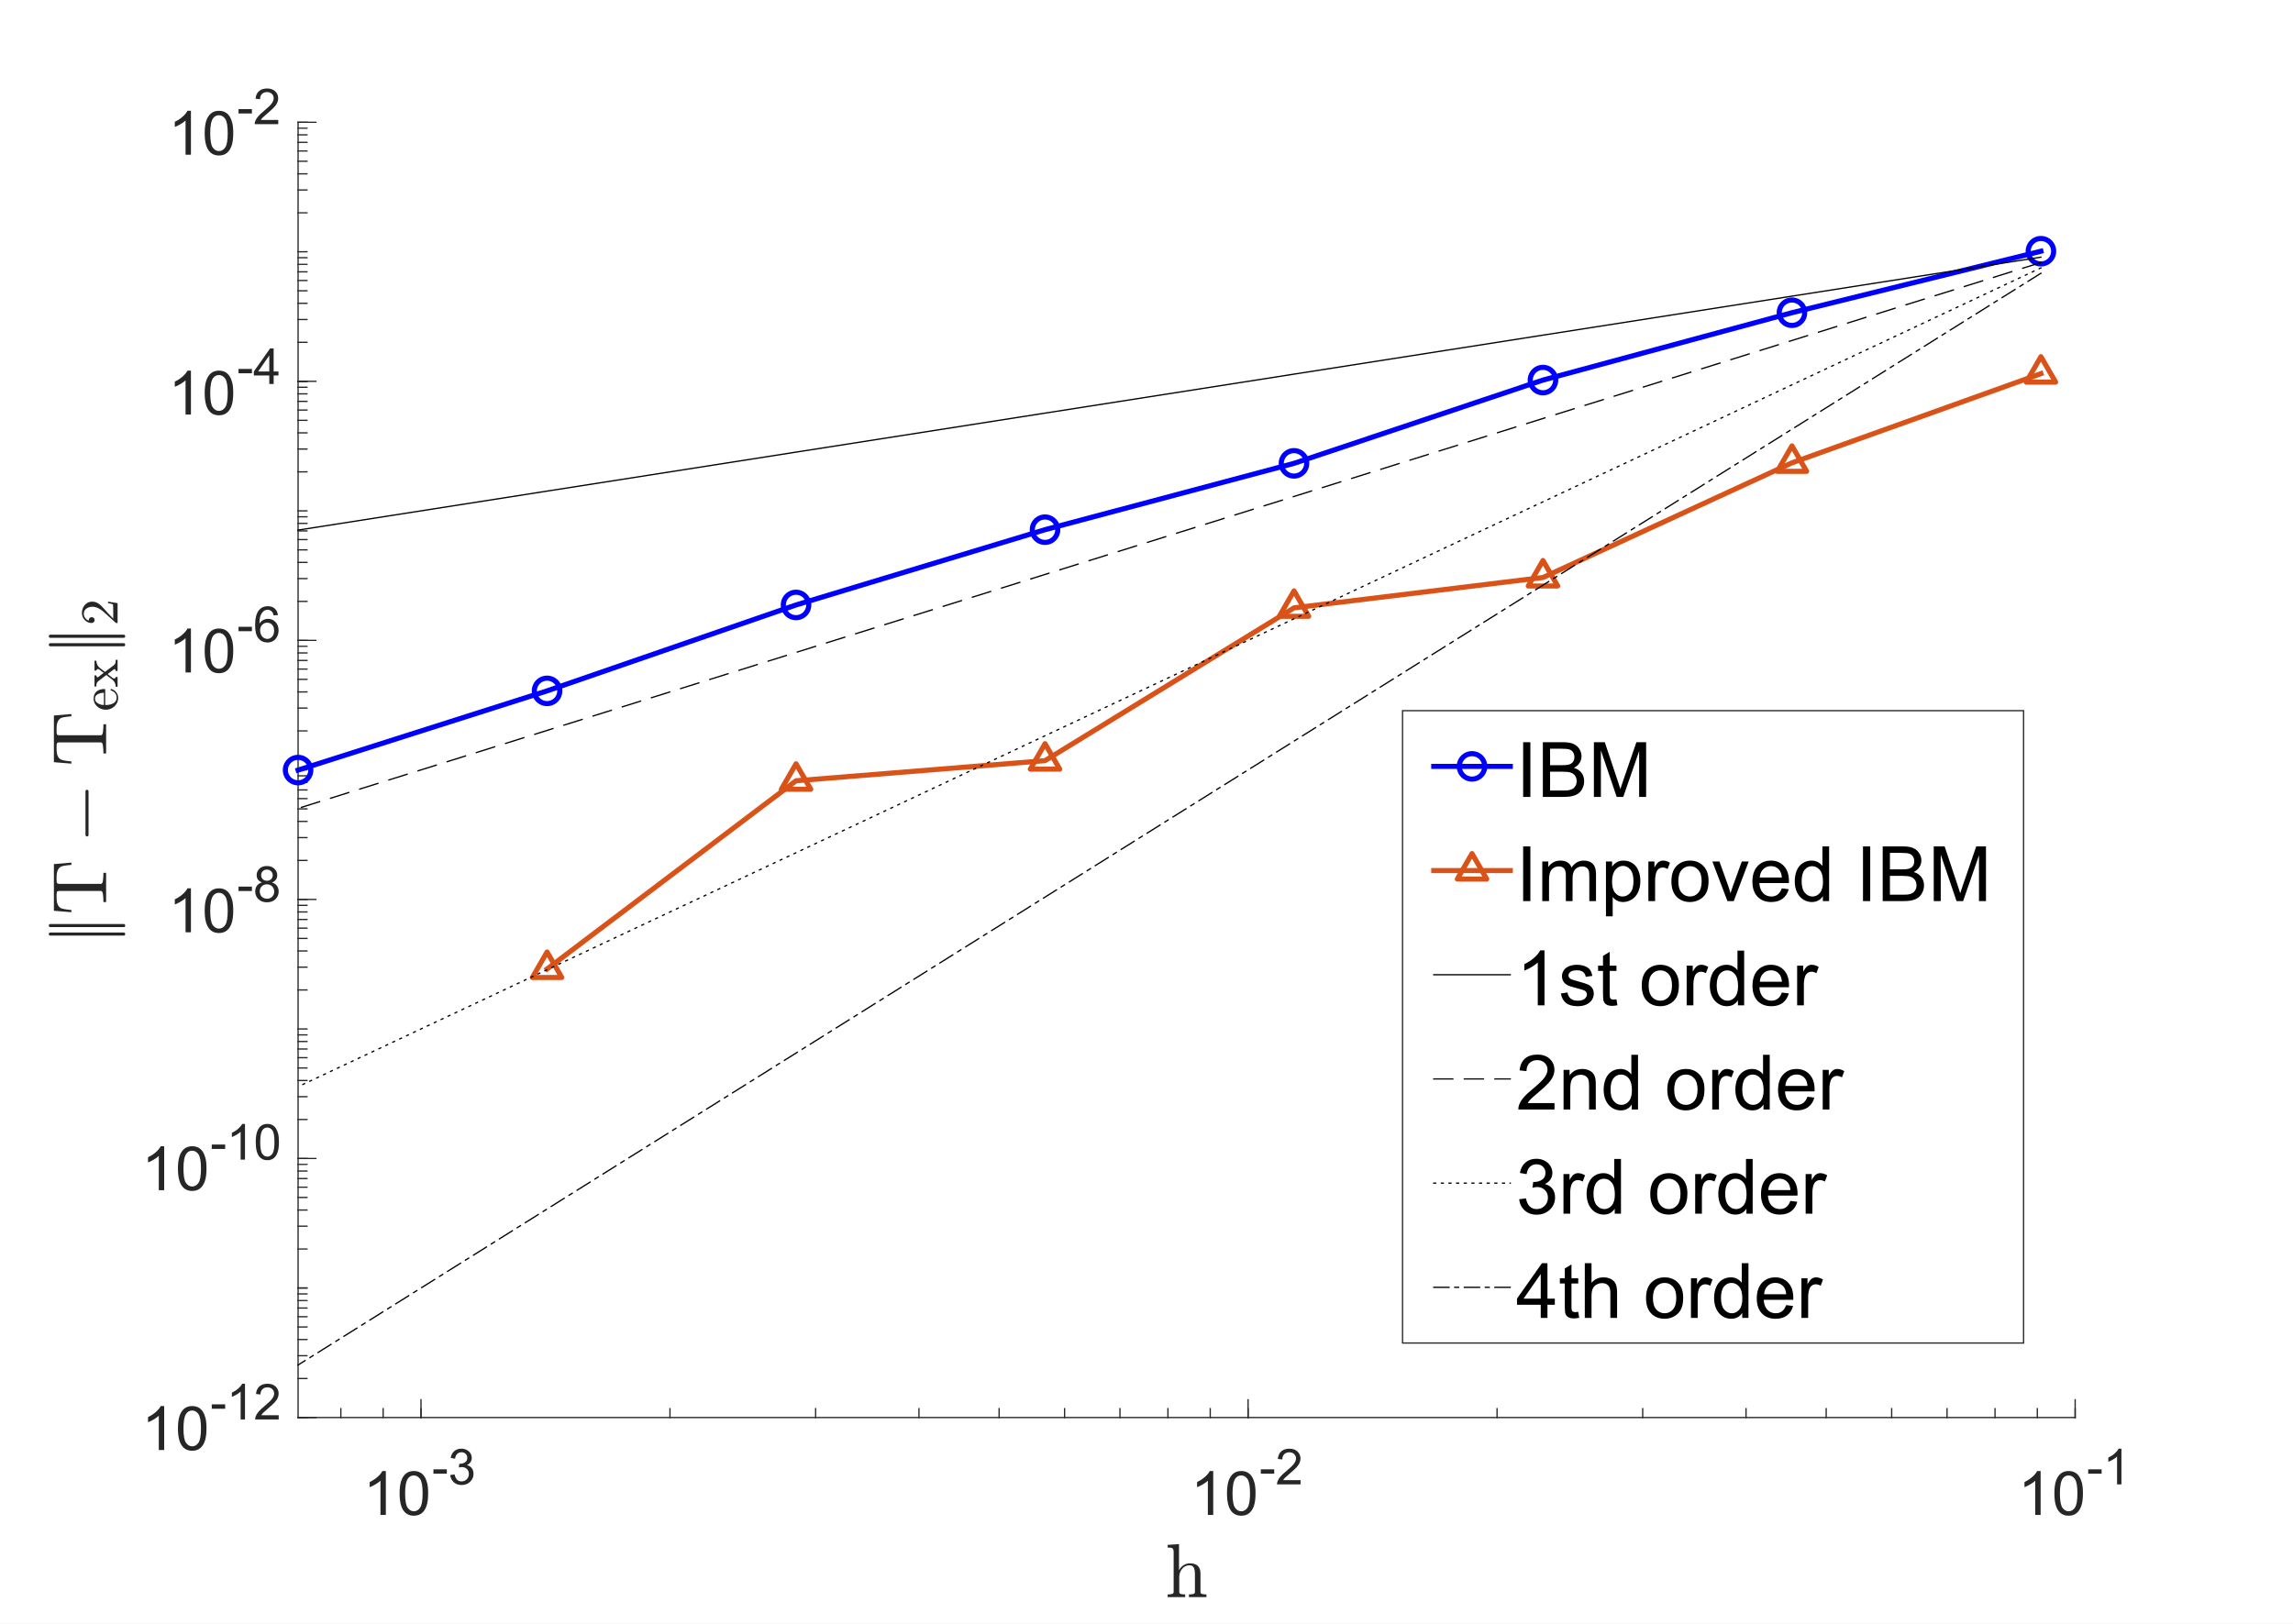 <?xml version="1.0"?>
<!DOCTYPE svg PUBLIC '-//W3C//DTD SVG 1.0//EN'
          'http://www.w3.org/TR/2001/REC-SVG-20010904/DTD/svg10.dtd'>
<svg xmlns:xlink="http://www.w3.org/1999/xlink" style="fill-opacity:1; color-rendering:auto; color-interpolation:auto; text-rendering:auto; stroke:black; stroke-linecap:square; stroke-miterlimit:10; shape-rendering:auto; stroke-opacity:1; fill:black; stroke-dasharray:none; font-weight:normal; stroke-width:1; font-family:'Dialog'; font-style:normal; stroke-linejoin:miter; font-size:12px; stroke-dashoffset:0; image-rendering:auto;" width="1200" height="850" xmlns="http://www.w3.org/2000/svg"
><rect width="100%" height="100%" fill="#333333" stroke="none"/><!--Generated by the Batik Graphics2D SVG Generator--><defs id="genericDefs"
  /><g
  ><defs id="defs1"
    ><clipPath clipPathUnits="userSpaceOnUse" id="clipPath1"
      ><path d="M0 0 L1200 0 L1200 850 L0 850 L0 0 Z"
      /></clipPath
    ></defs
    ><g style="fill:white; stroke:white;"
    ><rect x="0" y="0" width="1200" style="clip-path:url(#clipPath1); stroke:none;" height="850"
    /></g
    ><g style="fill:white; text-rendering:optimizeSpeed; color-rendering:optimizeSpeed; image-rendering:optimizeSpeed; shape-rendering:crispEdges; stroke:white; color-interpolation:sRGB;"
    ><rect x="0" width="1200" height="850" y="0" style="stroke:none;"
      /><path style="stroke:none;" d="M156 742 L1086 742 L1086 64 L156 64 Z"
    /></g
    ><g style="fill:rgb(38,38,38); text-rendering:geometricPrecision; image-rendering:optimizeQuality; color-rendering:optimizeQuality; stroke-linejoin:round; stroke:rgb(38,38,38); color-interpolation:linearRGB; stroke-width:0.667;"
    ><line y2="742" style="fill:none;" x1="156" x2="1086" y1="742"
      /><line y2="732.7" style="fill:none;" x1="220.321" x2="220.321" y1="742"
      /><line y2="732.7" style="fill:none;" x1="653.161" x2="653.161" y1="742"
      /><line y2="732.7" style="fill:none;" x1="1086" x2="1086" y1="742"
      /><line y2="737.35" style="fill:none;" x1="178.375" x2="178.375" y1="742"
      /><line y2="737.35" style="fill:none;" x1="200.515" x2="200.515" y1="742"
      /><line y2="737.35" style="fill:none;" x1="220.321" x2="220.321" y1="742"
      /><line y2="737.35" style="fill:none;" x1="350.619" x2="350.619" y1="742"
      /><line y2="737.35" style="fill:none;" x1="426.838" x2="426.838" y1="742"
      /><line y2="737.35" style="fill:none;" x1="480.916" x2="480.916" y1="742"
      /><line y2="737.35" style="fill:none;" x1="522.863" x2="522.863" y1="742"
      /><line y2="737.35" style="fill:none;" x1="557.136" x2="557.136" y1="742"
      /><line y2="737.35" style="fill:none;" x1="586.113" x2="586.113" y1="742"
      /><line y2="737.35" style="fill:none;" x1="611.214" x2="611.214" y1="742"
      /><line y2="737.35" style="fill:none;" x1="633.355" x2="633.355" y1="742"
      /><line y2="737.35" style="fill:none;" x1="653.161" x2="653.161" y1="742"
      /><line y2="737.35" style="fill:none;" x1="783.458" x2="783.458" y1="742"
      /><line y2="737.35" style="fill:none;" x1="859.677" x2="859.677" y1="742"
      /><line y2="737.35" style="fill:none;" x1="913.756" x2="913.756" y1="742"
      /><line y2="737.35" style="fill:none;" x1="955.702" x2="955.702" y1="742"
      /><line y2="737.35" style="fill:none;" x1="989.975" x2="989.975" y1="742"
      /><line y2="737.35" style="fill:none;" x1="1018.952" x2="1018.952" y1="742"
      /><line y2="737.35" style="fill:none;" x1="1044.054" x2="1044.054" y1="742"
      /><line y2="737.35" style="fill:none;" x1="1066.194" x2="1066.194" y1="742"
      /><line y2="737.35" style="fill:none;" x1="1086" x2="1086" y1="742"
    /></g
    ><g transform="translate(190,793)" style="font-size:32px; fill:rgb(38,38,38); text-rendering:geometricPrecision; color-rendering:optimizeQuality; image-rendering:optimizeQuality; stroke:rgb(38,38,38); color-interpolation:linearRGB;"
    ><path style="stroke:none;" d="M11.922 0 L9.109 0 L9.109 -17.922 Q8.094 -16.953 6.445 -15.984 Q4.797 -15.016 3.484 -14.531 L3.484 -17.25 Q5.844 -18.359 7.609 -19.938 Q9.375 -21.516 10.109 -23 L11.922 -23 L11.922 0 ZM19.125 -11.297 Q19.125 -15.359 19.961 -17.836 Q20.797 -20.312 22.445 -21.656 Q24.094 -23 26.594 -23 Q28.438 -23 29.828 -22.258 Q31.219 -21.516 32.125 -20.117 Q33.031 -18.719 33.547 -16.711 Q34.062 -14.703 34.062 -11.297 Q34.062 -7.266 33.234 -4.789 Q32.406 -2.312 30.758 -0.961 Q29.109 0.391 26.594 0.391 Q23.281 0.391 21.391 -1.984 Q19.125 -4.844 19.125 -11.297 ZM22.016 -11.297 Q22.016 -5.656 23.336 -3.789 Q24.656 -1.922 26.594 -1.922 Q28.531 -1.922 29.852 -3.797 Q31.172 -5.672 31.172 -11.297 Q31.172 -16.953 29.852 -18.812 Q28.531 -20.672 26.562 -20.672 Q24.625 -20.672 23.469 -19.031 Q22.016 -16.938 22.016 -11.297 Z"
    /></g
    ><g transform="translate(226,777)" style="font-size:25.6px; fill:rgb(38,38,38); text-rendering:geometricPrecision; color-rendering:optimizeQuality; image-rendering:optimizeQuality; stroke:rgb(38,38,38); color-interpolation:linearRGB;"
    ><path style="stroke:none;" d="M0.828 -5.594 L0.828 -7.891 L7.844 -7.891 L7.844 -5.594 L0.828 -5.594 ZM9.617 -4.906 L11.898 -5.219 Q12.289 -3.281 13.234 -2.422 Q14.179 -1.562 15.539 -1.562 Q17.163 -1.562 18.273 -2.68 Q19.382 -3.797 19.382 -5.453 Q19.382 -7.016 18.351 -8.039 Q17.32 -9.062 15.742 -9.062 Q15.085 -9.062 14.117 -8.812 L14.382 -10.812 Q14.601 -10.797 14.742 -10.797 Q16.21 -10.797 17.375 -11.555 Q18.538 -12.312 18.538 -13.906 Q18.538 -15.156 17.687 -15.984 Q16.835 -16.812 15.492 -16.812 Q14.164 -16.812 13.273 -15.977 Q12.382 -15.141 12.132 -13.453 L9.851 -13.859 Q10.257 -16.156 11.742 -17.422 Q13.226 -18.688 15.445 -18.688 Q16.96 -18.688 18.242 -18.031 Q19.523 -17.375 20.203 -16.25 Q20.882 -15.125 20.882 -13.844 Q20.882 -12.641 20.242 -11.656 Q19.601 -10.672 18.32 -10.078 Q19.976 -9.703 20.89 -8.5 Q21.804 -7.297 21.804 -5.5 Q21.804 -3.062 20.023 -1.367 Q18.242 0.328 15.539 0.328 Q13.085 0.328 11.468 -1.133 Q9.851 -2.594 9.617 -4.906 Z"
    /></g
    ><g transform="translate(623,793)" style="font-size:32px; fill:rgb(38,38,38); text-rendering:geometricPrecision; color-rendering:optimizeQuality; image-rendering:optimizeQuality; stroke:rgb(38,38,38); color-interpolation:linearRGB;"
    ><path style="stroke:none;" d="M11.922 0 L9.109 0 L9.109 -17.922 Q8.094 -16.953 6.445 -15.984 Q4.797 -15.016 3.484 -14.531 L3.484 -17.25 Q5.844 -18.359 7.609 -19.938 Q9.375 -21.516 10.109 -23 L11.922 -23 L11.922 0 ZM19.125 -11.297 Q19.125 -15.359 19.961 -17.836 Q20.797 -20.312 22.445 -21.656 Q24.094 -23 26.594 -23 Q28.438 -23 29.828 -22.258 Q31.219 -21.516 32.125 -20.117 Q33.031 -18.719 33.547 -16.711 Q34.062 -14.703 34.062 -11.297 Q34.062 -7.266 33.234 -4.789 Q32.406 -2.312 30.758 -0.961 Q29.109 0.391 26.594 0.391 Q23.281 0.391 21.391 -1.984 Q19.125 -4.844 19.125 -11.297 ZM22.016 -11.297 Q22.016 -5.656 23.336 -3.789 Q24.656 -1.922 26.594 -1.922 Q28.531 -1.922 29.852 -3.797 Q31.172 -5.672 31.172 -11.297 Q31.172 -16.953 29.852 -18.812 Q28.531 -20.672 26.562 -20.672 Q24.625 -20.672 23.469 -19.031 Q22.016 -16.938 22.016 -11.297 Z"
    /></g
    ><g transform="translate(659,777)" style="font-size:25.6px; fill:rgb(38,38,38); text-rendering:geometricPrecision; color-rendering:optimizeQuality; image-rendering:optimizeQuality; stroke:rgb(38,38,38); color-interpolation:linearRGB;"
    ><path style="stroke:none;" d="M0.828 -5.594 L0.828 -7.891 L7.844 -7.891 L7.844 -5.594 L0.828 -5.594 ZM21.617 -2.203 L21.617 0 L9.304 0 Q9.289 -0.828 9.57 -1.594 Q10.054 -2.844 11.085 -4.062 Q12.117 -5.281 14.07 -6.875 Q17.101 -9.375 18.171 -10.828 Q19.242 -12.281 19.242 -13.578 Q19.242 -14.938 18.265 -15.867 Q17.288 -16.797 15.742 -16.797 Q14.085 -16.797 13.093 -15.805 Q12.101 -14.812 12.085 -13.062 L9.742 -13.312 Q9.976 -15.938 11.554 -17.312 Q13.132 -18.688 15.789 -18.688 Q18.46 -18.688 20.023 -17.203 Q21.585 -15.719 21.585 -13.516 Q21.585 -12.406 21.132 -11.328 Q20.679 -10.25 19.617 -9.055 Q18.554 -7.859 16.085 -5.781 Q14.039 -4.047 13.453 -3.43 Q12.867 -2.812 12.492 -2.203 L21.617 -2.203 Z"
    /></g
    ><g transform="translate(1056,793)" style="font-size:32px; fill:rgb(38,38,38); text-rendering:geometricPrecision; color-rendering:optimizeQuality; image-rendering:optimizeQuality; stroke:rgb(38,38,38); color-interpolation:linearRGB;"
    ><path style="stroke:none;" d="M11.922 0 L9.109 0 L9.109 -17.922 Q8.094 -16.953 6.445 -15.984 Q4.797 -15.016 3.484 -14.531 L3.484 -17.25 Q5.844 -18.359 7.609 -19.938 Q9.375 -21.516 10.109 -23 L11.922 -23 L11.922 0 ZM19.125 -11.297 Q19.125 -15.359 19.961 -17.836 Q20.797 -20.312 22.445 -21.656 Q24.094 -23 26.594 -23 Q28.438 -23 29.828 -22.258 Q31.219 -21.516 32.125 -20.117 Q33.031 -18.719 33.547 -16.711 Q34.062 -14.703 34.062 -11.297 Q34.062 -7.266 33.234 -4.789 Q32.406 -2.312 30.758 -0.961 Q29.109 0.391 26.594 0.391 Q23.281 0.391 21.391 -1.984 Q19.125 -4.844 19.125 -11.297 ZM22.016 -11.297 Q22.016 -5.656 23.336 -3.789 Q24.656 -1.922 26.594 -1.922 Q28.531 -1.922 29.852 -3.797 Q31.172 -5.672 31.172 -11.297 Q31.172 -16.953 29.852 -18.812 Q28.531 -20.672 26.562 -20.672 Q24.625 -20.672 23.469 -19.031 Q22.016 -16.938 22.016 -11.297 Z"
    /></g
    ><g transform="translate(1092,777)" style="font-size:25.6px; fill:rgb(38,38,38); text-rendering:geometricPrecision; color-rendering:optimizeQuality; image-rendering:optimizeQuality; stroke:rgb(38,38,38); color-interpolation:linearRGB;"
    ><path style="stroke:none;" d="M0.828 -5.594 L0.828 -7.891 L7.844 -7.891 L7.844 -5.594 L0.828 -5.594 ZM18.21 0 L15.929 0 L15.929 -14.562 Q15.101 -13.781 13.757 -12.992 Q12.414 -12.203 11.351 -11.812 L11.351 -14.016 Q13.273 -14.922 14.71 -16.203 Q16.148 -17.484 16.742 -18.688 L18.21 -18.688 L18.21 0 Z"
    /></g
    ><g transform="translate(621,802.4)" style="font-size:40px; fill:rgb(38,38,38); text-rendering:geometricPrecision; image-rendering:optimizeQuality; color-rendering:optimizeQuality; font-family:'mwa_cmr10'; stroke:rgb(38,38,38); color-interpolation:linearRGB;"
    ><path style="stroke:none;" d="M-9.924 33.6 L-9.924 32.194 Q-8.549 32.194 -7.674 31.975 Q-6.799 31.756 -6.799 30.928 L-6.799 9.928 Q-6.799 8.85 -7.119 8.373 Q-7.439 7.897 -8.041 7.787 Q-8.642 7.678 -9.924 7.678 L-9.924 6.272 L-3.986 5.85 L-3.986 19.6 Q-3.142 17.928 -1.635 16.928 Q-0.127 15.928 1.686 15.928 Q4.451 15.928 5.85 17.256 Q7.248 18.584 7.248 21.319 L7.248 30.928 Q7.248 31.756 8.131 31.975 Q9.014 32.194 10.373 32.194 L10.373 33.6 L1.217 33.6 L1.217 32.194 Q2.576 32.194 3.459 31.975 Q4.342 31.756 4.342 30.928 L4.342 21.428 Q4.342 19.475 3.772 18.217 Q3.201 16.959 1.451 16.959 Q-0.877 16.959 -2.369 18.811 Q-3.861 20.662 -3.861 23.037 L-3.861 30.928 Q-3.861 31.756 -2.986 31.975 Q-2.111 32.194 -0.752 32.194 L-0.752 33.6 L-9.924 33.6 Z"
    /></g
    ><g style="fill:rgb(38,38,38); text-rendering:geometricPrecision; image-rendering:optimizeQuality; color-rendering:optimizeQuality; stroke-linejoin:round; stroke:rgb(38,38,38); color-interpolation:linearRGB; stroke-width:0.667;"
    ><line y2="64" style="fill:none;" x1="156" x2="156" y1="742"
      /><line y2="742" style="fill:none;" x1="156" x2="165.3" y1="742"
      /><line y2="606.4" style="fill:none;" x1="156" x2="165.3" y1="606.4"
      /><line y2="470.8" style="fill:none;" x1="156" x2="165.3" y1="470.8"
      /><line y2="335.2" style="fill:none;" x1="156" x2="165.3" y1="335.2"
      /><line y2="199.6" style="fill:none;" x1="156" x2="165.3" y1="199.6"
      /><line y2="64" style="fill:none;" x1="156" x2="165.3" y1="64"
      /><line y2="742" style="fill:none;" x1="156" x2="160.65" y1="742"
      /><line y2="721.59" style="fill:none;" x1="156" x2="160.65" y1="721.59"
      /><line y2="709.651" style="fill:none;" x1="156" x2="160.65" y1="709.651"
      /><line y2="701.18" style="fill:none;" x1="156" x2="160.65" y1="701.18"
      /><line y2="694.61" style="fill:none;" x1="156" x2="160.65" y1="694.61"
      /><line y2="689.241" style="fill:none;" x1="156" x2="160.65" y1="689.241"
      /><line y2="684.702" style="fill:none;" x1="156" x2="160.65" y1="684.702"
      /><line y2="680.77" style="fill:none;" x1="156" x2="160.65" y1="680.77"
      /><line y2="677.302" style="fill:none;" x1="156" x2="160.65" y1="677.302"
      /><line y2="674.2" style="fill:none;" x1="156" x2="160.65" y1="674.2"
      /><line y2="674.2" style="fill:none;" x1="156" x2="160.65" y1="674.2"
      /><line y2="653.79" style="fill:none;" x1="156" x2="160.65" y1="653.79"
      /><line y2="641.851" style="fill:none;" x1="156" x2="160.65" y1="641.851"
      /><line y2="633.38" style="fill:none;" x1="156" x2="160.65" y1="633.38"
      /><line y2="626.81" style="fill:none;" x1="156" x2="160.65" y1="626.81"
      /><line y2="621.441" style="fill:none;" x1="156" x2="160.65" y1="621.441"
      /><line y2="616.902" style="fill:none;" x1="156" x2="160.65" y1="616.902"
      /><line y2="612.971" style="fill:none;" x1="156" x2="160.65" y1="612.971"
      /><line y2="609.502" style="fill:none;" x1="156" x2="160.65" y1="609.502"
      /><line y2="606.4" style="fill:none;" x1="156" x2="160.65" y1="606.4"
      /><line y2="585.99" style="fill:none;" x1="156" x2="160.65" y1="585.99"
      /><line y2="574.051" style="fill:none;" x1="156" x2="160.65" y1="574.051"
      /><line y2="565.58" style="fill:none;" x1="156" x2="160.65" y1="565.58"
      /><line y2="559.01" style="fill:none;" x1="156" x2="160.65" y1="559.01"
      /><line y2="553.641" style="fill:none;" x1="156" x2="160.65" y1="553.641"
      /><line y2="549.102" style="fill:none;" x1="156" x2="160.65" y1="549.102"
      /><line y2="545.17" style="fill:none;" x1="156" x2="160.65" y1="545.17"
      /><line y2="541.702" style="fill:none;" x1="156" x2="160.65" y1="541.702"
      /><line y2="538.6" style="fill:none;" x1="156" x2="160.65" y1="538.6"
      /><line y2="518.19" style="fill:none;" x1="156" x2="160.65" y1="518.19"
      /><line y2="506.251" style="fill:none;" x1="156" x2="160.65" y1="506.251"
      /><line y2="497.78" style="fill:none;" x1="156" x2="160.65" y1="497.78"
      /><line y2="491.21" style="fill:none;" x1="156" x2="160.65" y1="491.21"
      /><line y2="485.841" style="fill:none;" x1="156" x2="160.65" y1="485.841"
      /><line y2="481.302" style="fill:none;" x1="156" x2="160.65" y1="481.302"
      /><line y2="477.37" style="fill:none;" x1="156" x2="160.65" y1="477.37"
      /><line y2="473.902" style="fill:none;" x1="156" x2="160.65" y1="473.902"
      /><line y2="470.8" style="fill:none;" x1="156" x2="160.65" y1="470.8"
      /><line y2="450.39" style="fill:none;" x1="156" x2="160.65" y1="450.39"
      /><line y2="438.451" style="fill:none;" x1="156" x2="160.65" y1="438.451"
      /><line y2="429.98" style="fill:none;" x1="156" x2="160.65" y1="429.98"
      /><line y2="423.41" style="fill:none;" x1="156" x2="160.65" y1="423.41"
      /><line y2="418.041" style="fill:none;" x1="156" x2="160.65" y1="418.041"
      /><line y2="413.502" style="fill:none;" x1="156" x2="160.65" y1="413.502"
      /><line y2="409.57" style="fill:none;" x1="156" x2="160.65" y1="409.57"
      /><line y2="406.102" style="fill:none;" x1="156" x2="160.65" y1="406.102"
      /><line y2="403" style="fill:none;" x1="156" x2="160.65" y1="403"
      /><line y2="382.59" style="fill:none;" x1="156" x2="160.65" y1="382.59"
      /><line y2="370.651" style="fill:none;" x1="156" x2="160.65" y1="370.651"
      /><line y2="362.18" style="fill:none;" x1="156" x2="160.65" y1="362.18"
      /><line y2="355.61" style="fill:none;" x1="156" x2="160.65" y1="355.61"
      /><line y2="350.241" style="fill:none;" x1="156" x2="160.65" y1="350.241"
      /><line y2="345.702" style="fill:none;" x1="156" x2="160.65" y1="345.702"
      /><line y2="341.771" style="fill:none;" x1="156" x2="160.65" y1="341.771"
      /><line y2="338.302" style="fill:none;" x1="156" x2="160.65" y1="338.302"
      /><line y2="335.2" style="fill:none;" x1="156" x2="160.65" y1="335.2"
      /><line y2="314.79" style="fill:none;" x1="156" x2="160.65" y1="314.79"
      /><line y2="302.851" style="fill:none;" x1="156" x2="160.65" y1="302.851"
      /><line y2="294.38" style="fill:none;" x1="156" x2="160.65" y1="294.38"
      /><line y2="287.81" style="fill:none;" x1="156" x2="160.65" y1="287.81"
      /><line y2="282.441" style="fill:none;" x1="156" x2="160.65" y1="282.441"
      /><line y2="277.902" style="fill:none;" x1="156" x2="160.65" y1="277.902"
      /><line y2="273.971" style="fill:none;" x1="156" x2="160.65" y1="273.971"
      /><line y2="270.502" style="fill:none;" x1="156" x2="160.65" y1="270.502"
      /><line y2="267.4" style="fill:none;" x1="156" x2="160.65" y1="267.4"
      /><line y2="246.99" style="fill:none;" x1="156" x2="160.65" y1="246.99"
      /><line y2="235.051" style="fill:none;" x1="156" x2="160.65" y1="235.051"
      /><line y2="226.58" style="fill:none;" x1="156" x2="160.65" y1="226.58"
      /><line y2="220.01" style="fill:none;" x1="156" x2="160.65" y1="220.01"
      /><line y2="214.641" style="fill:none;" x1="156" x2="160.65" y1="214.641"
      /><line y2="210.102" style="fill:none;" x1="156" x2="160.65" y1="210.102"
      /><line y2="206.171" style="fill:none;" x1="156" x2="160.65" y1="206.171"
      /><line y2="202.702" style="fill:none;" x1="156" x2="160.65" y1="202.702"
      /><line y2="199.6" style="fill:none;" x1="156" x2="160.65" y1="199.6"
      /><line y2="199.6" style="fill:none;" x1="156" x2="160.65" y1="199.6"
      /><line y2="179.19" style="fill:none;" x1="156" x2="160.65" y1="179.19"
      /><line y2="167.251" style="fill:none;" x1="156" x2="160.65" y1="167.251"
      /><line y2="158.78" style="fill:none;" x1="156" x2="160.65" y1="158.78"
      /><line y2="152.21" style="fill:none;" x1="156" x2="160.65" y1="152.21"
      /><line y2="146.841" style="fill:none;" x1="156" x2="160.65" y1="146.841"
      /><line y2="142.302" style="fill:none;" x1="156" x2="160.65" y1="142.302"
      /><line y2="138.37" style="fill:none;" x1="156" x2="160.65" y1="138.37"
      /><line y2="134.902" style="fill:none;" x1="156" x2="160.65" y1="134.902"
      /><line y2="131.8" style="fill:none;" x1="156" x2="160.65" y1="131.8"
      /><line y2="111.39" style="fill:none;" x1="156" x2="160.65" y1="111.39"
      /><line y2="99.451" style="fill:none;" x1="156" x2="160.65" y1="99.451"
      /><line y2="90.98" style="fill:none;" x1="156" x2="160.65" y1="90.98"
      /><line y2="84.41" style="fill:none;" x1="156" x2="160.65" y1="84.41"
      /><line y2="79.041" style="fill:none;" x1="156" x2="160.65" y1="79.041"
      /><line y2="74.502" style="fill:none;" x1="156" x2="160.65" y1="74.502"
      /><line y2="70.57" style="fill:none;" x1="156" x2="160.65" y1="70.57"
      /><line y2="67.102" style="fill:none;" x1="156" x2="160.65" y1="67.102"
      /><line y2="64" style="fill:none;" x1="156" x2="160.65" y1="64"
    /></g
    ><g transform="translate(74,759)" style="font-size:32px; fill:rgb(38,38,38); text-rendering:geometricPrecision; color-rendering:optimizeQuality; image-rendering:optimizeQuality; stroke:rgb(38,38,38); color-interpolation:linearRGB;"
    ><path style="stroke:none;" d="M11.922 0 L9.109 0 L9.109 -17.922 Q8.094 -16.953 6.445 -15.984 Q4.797 -15.016 3.484 -14.531 L3.484 -17.25 Q5.844 -18.359 7.609 -19.938 Q9.375 -21.516 10.109 -23 L11.922 -23 L11.922 0 ZM19.125 -11.297 Q19.125 -15.359 19.961 -17.836 Q20.797 -20.312 22.445 -21.656 Q24.094 -23 26.594 -23 Q28.438 -23 29.828 -22.258 Q31.219 -21.516 32.125 -20.117 Q33.031 -18.719 33.547 -16.711 Q34.062 -14.703 34.062 -11.297 Q34.062 -7.266 33.234 -4.789 Q32.406 -2.312 30.758 -0.961 Q29.109 0.391 26.594 0.391 Q23.281 0.391 21.391 -1.984 Q19.125 -4.844 19.125 -11.297 ZM22.016 -11.297 Q22.016 -5.656 23.336 -3.789 Q24.656 -1.922 26.594 -1.922 Q28.531 -1.922 29.852 -3.797 Q31.172 -5.672 31.172 -11.297 Q31.172 -16.953 29.852 -18.812 Q28.531 -20.672 26.562 -20.672 Q24.625 -20.672 23.469 -19.031 Q22.016 -16.938 22.016 -11.297 Z"
    /></g
    ><g transform="translate(110,743)" style="font-size:25.6px; fill:rgb(38,38,38); text-rendering:geometricPrecision; color-rendering:optimizeQuality; image-rendering:optimizeQuality; stroke:rgb(38,38,38); color-interpolation:linearRGB;"
    ><path style="stroke:none;" d="M0.828 -5.594 L0.828 -7.891 L7.844 -7.891 L7.844 -5.594 L0.828 -5.594 ZM18.21 0 L15.929 0 L15.929 -14.562 Q15.101 -13.781 13.757 -12.992 Q12.414 -12.203 11.351 -11.812 L11.351 -14.016 Q13.273 -14.922 14.71 -16.203 Q16.148 -17.484 16.742 -18.688 L18.21 -18.688 L18.21 0 ZM35.851 -2.203 L35.851 0 L23.538 0 Q23.523 -0.828 23.804 -1.594 Q24.288 -2.844 25.319 -4.062 Q26.351 -5.281 28.304 -6.875 Q31.335 -9.375 32.405 -10.828 Q33.476 -12.281 33.476 -13.578 Q33.476 -14.938 32.499 -15.867 Q31.523 -16.797 29.976 -16.797 Q28.319 -16.797 27.327 -15.805 Q26.335 -14.812 26.319 -13.062 L23.976 -13.312 Q24.21 -15.938 25.788 -17.312 Q27.366 -18.688 30.023 -18.688 Q32.694 -18.688 34.257 -17.203 Q35.819 -15.719 35.819 -13.516 Q35.819 -12.406 35.366 -11.328 Q34.913 -10.25 33.851 -9.055 Q32.788 -7.859 30.319 -5.781 Q28.273 -4.047 27.687 -3.43 Q27.101 -2.812 26.726 -2.203 L35.851 -2.203 Z"
    /></g
    ><g transform="translate(74,623)" style="font-size:32px; fill:rgb(38,38,38); text-rendering:geometricPrecision; color-rendering:optimizeQuality; image-rendering:optimizeQuality; stroke:rgb(38,38,38); color-interpolation:linearRGB;"
    ><path style="stroke:none;" d="M11.922 0 L9.109 0 L9.109 -17.922 Q8.094 -16.953 6.445 -15.984 Q4.797 -15.016 3.484 -14.531 L3.484 -17.25 Q5.844 -18.359 7.609 -19.938 Q9.375 -21.516 10.109 -23 L11.922 -23 L11.922 0 ZM19.125 -11.297 Q19.125 -15.359 19.961 -17.836 Q20.797 -20.312 22.445 -21.656 Q24.094 -23 26.594 -23 Q28.438 -23 29.828 -22.258 Q31.219 -21.516 32.125 -20.117 Q33.031 -18.719 33.547 -16.711 Q34.062 -14.703 34.062 -11.297 Q34.062 -7.266 33.234 -4.789 Q32.406 -2.312 30.758 -0.961 Q29.109 0.391 26.594 0.391 Q23.281 0.391 21.391 -1.984 Q19.125 -4.844 19.125 -11.297 ZM22.016 -11.297 Q22.016 -5.656 23.336 -3.789 Q24.656 -1.922 26.594 -1.922 Q28.531 -1.922 29.852 -3.797 Q31.172 -5.672 31.172 -11.297 Q31.172 -16.953 29.852 -18.812 Q28.531 -20.672 26.562 -20.672 Q24.625 -20.672 23.469 -19.031 Q22.016 -16.938 22.016 -11.297 Z"
    /></g
    ><g transform="translate(110,607)" style="font-size:25.6px; fill:rgb(38,38,38); text-rendering:geometricPrecision; color-rendering:optimizeQuality; image-rendering:optimizeQuality; stroke:rgb(38,38,38); color-interpolation:linearRGB;"
    ><path style="stroke:none;" d="M0.828 -5.594 L0.828 -7.891 L7.844 -7.891 L7.844 -5.594 L0.828 -5.594 ZM18.21 0 L15.929 0 L15.929 -14.562 Q15.101 -13.781 13.757 -12.992 Q12.414 -12.203 11.351 -11.812 L11.351 -14.016 Q13.273 -14.922 14.71 -16.203 Q16.148 -17.484 16.742 -18.688 L18.21 -18.688 L18.21 0 ZM23.835 -9.172 Q23.835 -12.484 24.515 -14.492 Q25.194 -16.5 26.53 -17.594 Q27.866 -18.688 29.898 -18.688 Q31.398 -18.688 32.53 -18.086 Q33.663 -17.484 34.398 -16.344 Q35.132 -15.203 35.554 -13.578 Q35.976 -11.953 35.976 -9.172 Q35.976 -5.906 35.304 -3.891 Q34.632 -1.875 33.288 -0.781 Q31.944 0.312 29.898 0.312 Q27.21 0.312 25.679 -1.609 Q23.835 -3.938 23.835 -9.172 ZM26.179 -9.172 Q26.179 -4.594 27.257 -3.078 Q28.335 -1.562 29.898 -1.562 Q31.476 -1.562 32.554 -3.086 Q33.632 -4.609 33.632 -9.172 Q33.632 -13.781 32.554 -15.289 Q31.476 -16.797 29.882 -16.797 Q28.304 -16.797 27.366 -15.469 Q26.179 -13.766 26.179 -9.172 Z"
    /></g
    ><g transform="translate(88,488)" style="font-size:32px; fill:rgb(38,38,38); text-rendering:geometricPrecision; color-rendering:optimizeQuality; image-rendering:optimizeQuality; stroke:rgb(38,38,38); color-interpolation:linearRGB;"
    ><path style="stroke:none;" d="M11.922 0 L9.109 0 L9.109 -17.922 Q8.094 -16.953 6.445 -15.984 Q4.797 -15.016 3.484 -14.531 L3.484 -17.25 Q5.844 -18.359 7.609 -19.938 Q9.375 -21.516 10.109 -23 L11.922 -23 L11.922 0 ZM19.125 -11.297 Q19.125 -15.359 19.961 -17.836 Q20.797 -20.312 22.445 -21.656 Q24.094 -23 26.594 -23 Q28.438 -23 29.828 -22.258 Q31.219 -21.516 32.125 -20.117 Q33.031 -18.719 33.547 -16.711 Q34.062 -14.703 34.062 -11.297 Q34.062 -7.266 33.234 -4.789 Q32.406 -2.312 30.758 -0.961 Q29.109 0.391 26.594 0.391 Q23.281 0.391 21.391 -1.984 Q19.125 -4.844 19.125 -11.297 ZM22.016 -11.297 Q22.016 -5.656 23.336 -3.789 Q24.656 -1.922 26.594 -1.922 Q28.531 -1.922 29.852 -3.797 Q31.172 -5.672 31.172 -11.297 Q31.172 -16.953 29.852 -18.812 Q28.531 -20.672 26.562 -20.672 Q24.625 -20.672 23.469 -19.031 Q22.016 -16.938 22.016 -11.297 Z"
    /></g
    ><g transform="translate(124,472)" style="font-size:25.6px; fill:rgb(38,38,38); text-rendering:geometricPrecision; color-rendering:optimizeQuality; image-rendering:optimizeQuality; stroke:rgb(38,38,38); color-interpolation:linearRGB;"
    ><path style="stroke:none;" d="M0.828 -5.594 L0.828 -7.891 L7.844 -7.891 L7.844 -5.594 L0.828 -5.594 ZM13.117 -10.094 Q11.695 -10.609 11.007 -11.578 Q10.32 -12.547 10.32 -13.891 Q10.32 -15.922 11.781 -17.305 Q13.242 -18.688 15.664 -18.688 Q18.101 -18.688 19.593 -17.273 Q21.085 -15.859 21.085 -13.828 Q21.085 -12.531 20.406 -11.57 Q19.726 -10.609 18.335 -10.094 Q20.054 -9.531 20.945 -8.289 Q21.835 -7.047 21.835 -5.312 Q21.835 -2.938 20.148 -1.312 Q18.46 0.312 15.71 0.312 Q12.96 0.312 11.265 -1.32 Q9.57 -2.953 9.57 -5.391 Q9.57 -7.203 10.492 -8.43 Q11.414 -9.656 13.117 -10.094 ZM12.664 -13.969 Q12.664 -12.641 13.515 -11.805 Q14.367 -10.969 15.726 -10.969 Q17.038 -10.969 17.882 -11.797 Q18.726 -12.625 18.726 -13.844 Q18.726 -15.094 17.859 -15.953 Q16.992 -16.812 15.695 -16.812 Q14.382 -16.812 13.523 -15.977 Q12.664 -15.141 12.664 -13.969 ZM11.929 -5.375 Q11.929 -4.391 12.39 -3.477 Q12.851 -2.562 13.765 -2.062 Q14.679 -1.562 15.742 -1.562 Q17.367 -1.562 18.437 -2.617 Q19.507 -3.672 19.507 -5.297 Q19.507 -6.938 18.406 -8.023 Q17.304 -9.109 15.664 -9.109 Q14.039 -9.109 12.984 -8.039 Q11.929 -6.969 11.929 -5.375 Z"
    /></g
    ><g transform="translate(88,352)" style="font-size:32px; fill:rgb(38,38,38); text-rendering:geometricPrecision; color-rendering:optimizeQuality; image-rendering:optimizeQuality; stroke:rgb(38,38,38); color-interpolation:linearRGB;"
    ><path style="stroke:none;" d="M11.922 0 L9.109 0 L9.109 -17.922 Q8.094 -16.953 6.445 -15.984 Q4.797 -15.016 3.484 -14.531 L3.484 -17.25 Q5.844 -18.359 7.609 -19.938 Q9.375 -21.516 10.109 -23 L11.922 -23 L11.922 0 ZM19.125 -11.297 Q19.125 -15.359 19.961 -17.836 Q20.797 -20.312 22.445 -21.656 Q24.094 -23 26.594 -23 Q28.438 -23 29.828 -22.258 Q31.219 -21.516 32.125 -20.117 Q33.031 -18.719 33.547 -16.711 Q34.062 -14.703 34.062 -11.297 Q34.062 -7.266 33.234 -4.789 Q32.406 -2.312 30.758 -0.961 Q29.109 0.391 26.594 0.391 Q23.281 0.391 21.391 -1.984 Q19.125 -4.844 19.125 -11.297 ZM22.016 -11.297 Q22.016 -5.656 23.336 -3.789 Q24.656 -1.922 26.594 -1.922 Q28.531 -1.922 29.852 -3.797 Q31.172 -5.672 31.172 -11.297 Q31.172 -16.953 29.852 -18.812 Q28.531 -20.672 26.562 -20.672 Q24.625 -20.672 23.469 -19.031 Q22.016 -16.938 22.016 -11.297 Z"
    /></g
    ><g transform="translate(124,336)" style="font-size:25.6px; fill:rgb(38,38,38); text-rendering:geometricPrecision; color-rendering:optimizeQuality; image-rendering:optimizeQuality; stroke:rgb(38,38,38); color-interpolation:linearRGB;"
    ><path style="stroke:none;" d="M0.828 -5.594 L0.828 -7.891 L7.844 -7.891 L7.844 -5.594 L0.828 -5.594 ZM21.46 -14.047 L19.195 -13.875 Q18.882 -15.219 18.32 -15.828 Q17.398 -16.812 16.038 -16.812 Q14.945 -16.812 14.117 -16.203 Q13.039 -15.406 12.421 -13.898 Q11.804 -12.391 11.773 -9.594 Q12.601 -10.859 13.796 -11.469 Q14.992 -12.078 16.288 -12.078 Q18.585 -12.078 20.187 -10.391 Q21.788 -8.703 21.788 -6.047 Q21.788 -4.297 21.031 -2.789 Q20.273 -1.281 18.953 -0.484 Q17.632 0.312 15.96 0.312 Q13.101 0.312 11.304 -1.789 Q9.507 -3.891 9.507 -8.703 Q9.507 -14.109 11.492 -16.562 Q13.226 -18.688 16.179 -18.688 Q18.382 -18.688 19.781 -17.453 Q21.179 -16.219 21.46 -14.047 ZM12.132 -6.031 Q12.132 -4.844 12.632 -3.766 Q13.132 -2.688 14.031 -2.125 Q14.929 -1.562 15.929 -1.562 Q17.367 -1.562 18.413 -2.727 Q19.46 -3.891 19.46 -5.906 Q19.46 -7.828 18.429 -8.945 Q17.398 -10.062 15.835 -10.062 Q14.289 -10.062 13.21 -8.945 Q12.132 -7.828 12.132 -6.031 Z"
    /></g
    ><g transform="translate(88,217)" style="font-size:32px; fill:rgb(38,38,38); text-rendering:geometricPrecision; color-rendering:optimizeQuality; image-rendering:optimizeQuality; stroke:rgb(38,38,38); color-interpolation:linearRGB;"
    ><path style="stroke:none;" d="M11.922 0 L9.109 0 L9.109 -17.922 Q8.094 -16.953 6.445 -15.984 Q4.797 -15.016 3.484 -14.531 L3.484 -17.25 Q5.844 -18.359 7.609 -19.938 Q9.375 -21.516 10.109 -23 L11.922 -23 L11.922 0 ZM19.125 -11.297 Q19.125 -15.359 19.961 -17.836 Q20.797 -20.312 22.445 -21.656 Q24.094 -23 26.594 -23 Q28.438 -23 29.828 -22.258 Q31.219 -21.516 32.125 -20.117 Q33.031 -18.719 33.547 -16.711 Q34.062 -14.703 34.062 -11.297 Q34.062 -7.266 33.234 -4.789 Q32.406 -2.312 30.758 -0.961 Q29.109 0.391 26.594 0.391 Q23.281 0.391 21.391 -1.984 Q19.125 -4.844 19.125 -11.297 ZM22.016 -11.297 Q22.016 -5.656 23.336 -3.789 Q24.656 -1.922 26.594 -1.922 Q28.531 -1.922 29.852 -3.797 Q31.172 -5.672 31.172 -11.297 Q31.172 -16.953 29.852 -18.812 Q28.531 -20.672 26.562 -20.672 Q24.625 -20.672 23.469 -19.031 Q22.016 -16.938 22.016 -11.297 Z"
    /></g
    ><g transform="translate(124,201)" style="font-size:25.6px; fill:rgb(38,38,38); text-rendering:geometricPrecision; color-rendering:optimizeQuality; image-rendering:optimizeQuality; stroke:rgb(38,38,38); color-interpolation:linearRGB;"
    ><path style="stroke:none;" d="M0.828 -5.594 L0.828 -7.891 L7.844 -7.891 L7.844 -5.594 L0.828 -5.594 ZM16.929 0 L16.929 -4.453 L8.851 -4.453 L8.851 -6.547 L17.351 -18.609 L19.21 -18.609 L19.21 -6.547 L21.726 -6.547 L21.726 -4.453 L19.21 -4.453 L19.21 0 L16.929 0 ZM16.929 -6.547 L16.929 -14.938 L11.101 -6.547 L16.929 -6.547 Z"
    /></g
    ><g transform="translate(88,81)" style="font-size:32px; fill:rgb(38,38,38); text-rendering:geometricPrecision; color-rendering:optimizeQuality; image-rendering:optimizeQuality; stroke:rgb(38,38,38); color-interpolation:linearRGB;"
    ><path style="stroke:none;" d="M11.922 0 L9.109 0 L9.109 -17.922 Q8.094 -16.953 6.445 -15.984 Q4.797 -15.016 3.484 -14.531 L3.484 -17.25 Q5.844 -18.359 7.609 -19.938 Q9.375 -21.516 10.109 -23 L11.922 -23 L11.922 0 ZM19.125 -11.297 Q19.125 -15.359 19.961 -17.836 Q20.797 -20.312 22.445 -21.656 Q24.094 -23 26.594 -23 Q28.438 -23 29.828 -22.258 Q31.219 -21.516 32.125 -20.117 Q33.031 -18.719 33.547 -16.711 Q34.062 -14.703 34.062 -11.297 Q34.062 -7.266 33.234 -4.789 Q32.406 -2.312 30.758 -0.961 Q29.109 0.391 26.594 0.391 Q23.281 0.391 21.391 -1.984 Q19.125 -4.844 19.125 -11.297 ZM22.016 -11.297 Q22.016 -5.656 23.336 -3.789 Q24.656 -1.922 26.594 -1.922 Q28.531 -1.922 29.852 -3.797 Q31.172 -5.672 31.172 -11.297 Q31.172 -16.953 29.852 -18.812 Q28.531 -20.672 26.562 -20.672 Q24.625 -20.672 23.469 -19.031 Q22.016 -16.938 22.016 -11.297 Z"
    /></g
    ><g transform="translate(124,65)" style="font-size:25.6px; fill:rgb(38,38,38); text-rendering:geometricPrecision; color-rendering:optimizeQuality; image-rendering:optimizeQuality; stroke:rgb(38,38,38); color-interpolation:linearRGB;"
    ><path style="stroke:none;" d="M0.828 -5.594 L0.828 -7.891 L7.844 -7.891 L7.844 -5.594 L0.828 -5.594 ZM21.617 -2.203 L21.617 0 L9.304 0 Q9.289 -0.828 9.57 -1.594 Q10.054 -2.844 11.085 -4.062 Q12.117 -5.281 14.07 -6.875 Q17.101 -9.375 18.171 -10.828 Q19.242 -12.281 19.242 -13.578 Q19.242 -14.938 18.265 -15.867 Q17.288 -16.797 15.742 -16.797 Q14.085 -16.797 13.093 -15.805 Q12.101 -14.812 12.085 -13.062 L9.742 -13.312 Q9.976 -15.938 11.554 -17.312 Q13.132 -18.688 15.789 -18.688 Q18.46 -18.688 20.023 -17.203 Q21.585 -15.719 21.585 -13.516 Q21.585 -12.406 21.132 -11.328 Q20.679 -10.25 19.617 -9.055 Q18.554 -7.859 16.085 -5.781 Q14.039 -4.047 13.453 -3.43 Q12.867 -2.812 12.492 -2.203 L21.617 -2.203 Z"
    /></g
    ><g transform="translate(69.933,403) rotate(-90)" style="font-size:40px; fill:rgb(38,38,38); text-rendering:geometricPrecision; image-rendering:optimizeQuality; color-rendering:optimizeQuality; font-family:'mwa_cmsy10'; stroke:rgb(38,38,38); color-interpolation:linearRGB;"
    ><path style="stroke:none;" d="M-86.734 -5.119 L-86.734 -43.681 Q-86.734 -43.994 -86.5 -44.197 Q-86.266 -44.4 -85.938 -44.4 Q-85.641 -44.4 -85.383 -44.197 Q-85.125 -43.994 -85.125 -43.681 L-85.125 -5.119 Q-85.125 -4.806 -85.383 -4.603 Q-85.641 -4.4 -85.938 -4.4 Q-86.266 -4.4 -86.5 -4.603 Q-86.734 -4.806 -86.734 -5.119 Z"
      /><path style="stroke:none;" d="M-82.29 -5.119 L-82.29 -43.681 Q-82.29 -43.994 -82.055 -44.197 Q-81.821 -44.4 -81.493 -44.4 Q-81.196 -44.4 -80.938 -44.197 Q-80.68 -43.994 -80.68 -43.681 L-80.68 -5.119 Q-80.68 -4.806 -80.938 -4.603 Q-81.196 -4.4 -81.493 -4.4 Q-81.821 -4.4 -82.055 -4.603 Q-82.29 -4.806 -82.29 -5.119 Z"
      /><path style="stroke:none;" d="M-69.179 -14.4 L-69.179 -15.806 Q-67.179 -15.806 -65.28 -16.033 Q-63.382 -16.259 -63.382 -17.072 L-63.382 -39.056 Q-63.382 -39.916 -63.858 -40.119 Q-64.335 -40.322 -65.413 -40.322 L-67.101 -40.322 Q-70.397 -40.322 -71.788 -38.869 Q-72.507 -38.15 -72.819 -36.556 Q-73.132 -34.963 -73.351 -32.572 L-74.491 -32.572 L-73.741 -41.728 L-49.304 -41.728 L-48.538 -32.572 L-49.71 -32.572 Q-49.944 -35.15 -50.226 -36.658 Q-50.507 -38.166 -51.257 -38.869 Q-52.663 -40.322 -55.944 -40.322 L-57.616 -40.322 Q-58.351 -40.322 -58.749 -40.26 Q-59.148 -40.197 -59.398 -39.916 Q-59.648 -39.635 -59.648 -39.056 L-59.648 -17.072 Q-59.648 -16.259 -57.757 -16.033 Q-55.866 -15.806 -53.866 -15.806 L-53.866 -14.4 L-69.179 -14.4 Z"
      /><path style="stroke:none;" d="M-34.089 -23.603 Q-34.417 -23.603 -34.628 -23.853 Q-34.839 -24.103 -34.839 -24.4 Q-34.839 -24.697 -34.628 -24.947 Q-34.417 -25.197 -34.089 -25.197 L-11.136 -25.197 Q-10.823 -25.197 -10.62 -24.947 Q-10.417 -24.697 -10.417 -24.4 Q-10.417 -24.103 -10.62 -23.853 Q-10.823 -23.603 -11.136 -23.603 L-34.089 -23.603 Z"
      /><path style="stroke:none;" d="M8.599 -14.4 L8.599 -15.806 Q10.599 -15.806 12.497 -16.033 Q14.396 -16.259 14.396 -17.072 L14.396 -39.056 Q14.396 -39.916 13.919 -40.119 Q13.443 -40.322 12.364 -40.322 L10.677 -40.322 Q7.38 -40.322 5.989 -38.869 Q5.271 -38.15 4.958 -36.556 Q4.646 -34.963 4.427 -32.572 L3.286 -32.572 L4.036 -41.728 L28.474 -41.728 L29.239 -32.572 L28.067 -32.572 Q27.833 -35.15 27.552 -36.658 Q27.271 -38.166 26.521 -38.869 Q25.114 -40.322 21.833 -40.322 L20.161 -40.322 Q19.427 -40.322 19.028 -40.26 Q18.63 -40.197 18.38 -39.916 Q18.13 -39.635 18.13 -39.056 L18.13 -17.072 Q18.13 -16.259 20.021 -16.033 Q21.911 -15.806 23.911 -15.806 L23.911 -14.4 L8.599 -14.4 Z"
      /><path style="stroke:none;" d="M37.691 -8.088 Q35.988 -8.088 34.558 -8.986 Q33.128 -9.885 32.316 -11.377 Q31.503 -12.869 31.503 -14.541 Q31.503 -16.181 32.245 -17.658 Q32.988 -19.135 34.324 -20.041 Q35.66 -20.947 37.3 -20.947 Q38.581 -20.947 39.535 -20.517 Q40.488 -20.088 41.105 -19.322 Q41.722 -18.556 42.035 -17.517 Q42.347 -16.478 42.347 -15.244 Q42.347 -14.869 42.05 -14.869 L33.956 -14.869 L33.956 -14.572 Q33.956 -12.244 34.886 -10.572 Q35.816 -8.9 37.941 -8.9 Q38.8 -8.9 39.535 -9.283 Q40.269 -9.666 40.808 -10.353 Q41.347 -11.041 41.535 -11.822 Q41.566 -11.916 41.644 -11.994 Q41.722 -12.072 41.816 -12.072 L42.05 -12.072 Q42.347 -12.072 42.347 -11.713 Q41.941 -10.119 40.628 -9.103 Q39.316 -8.088 37.691 -8.088 ZM33.972 -15.572 L40.363 -15.572 Q40.363 -16.619 40.066 -17.697 Q39.769 -18.775 39.089 -19.494 Q38.41 -20.213 37.3 -20.213 Q35.706 -20.213 34.839 -18.728 Q33.972 -17.244 33.972 -15.572 Z"
      /><path style="stroke:none;" d="M43.51 -8.4 L43.51 -9.385 Q44.573 -9.385 45.518 -9.799 Q46.463 -10.213 47.12 -11.041 L49.666 -14.275 L46.354 -18.588 Q45.854 -19.197 45.276 -19.346 Q44.698 -19.494 43.651 -19.494 L43.651 -20.478 L49.463 -20.478 L49.463 -19.494 Q49.104 -19.494 48.784 -19.33 Q48.463 -19.166 48.463 -18.853 Q48.463 -18.744 48.541 -18.588 L50.776 -15.681 L52.463 -17.838 Q52.807 -18.244 52.807 -18.65 Q52.807 -18.994 52.581 -19.244 Q52.354 -19.494 51.979 -19.494 L51.979 -20.478 L57.135 -20.478 L57.135 -19.494 Q56.057 -19.494 55.112 -19.072 Q54.166 -18.65 53.51 -17.838 L51.291 -15.01 L54.87 -10.275 Q55.401 -9.666 55.979 -9.525 Q56.557 -9.385 57.62 -9.385 L57.62 -8.4 L51.791 -8.4 L51.791 -9.385 Q52.135 -9.385 52.448 -9.549 Q52.76 -9.713 52.76 -10.025 Q52.76 -10.15 52.682 -10.275 L50.166 -13.603 L48.151 -11.041 Q47.838 -10.681 47.838 -10.213 Q47.838 -9.885 48.073 -9.635 Q48.307 -9.385 48.62 -9.385 L48.62 -8.4 L43.51 -8.4 Z"
      /><path style="stroke:none;" d="M64.71 -5.119 L64.71 -43.681 Q64.71 -43.994 64.944 -44.197 Q65.179 -44.4 65.507 -44.4 Q65.804 -44.4 66.061 -44.197 Q66.319 -43.994 66.319 -43.681 L66.319 -5.119 Q66.319 -4.806 66.061 -4.603 Q65.804 -4.4 65.507 -4.4 Q65.179 -4.4 64.944 -4.603 Q64.71 -4.806 64.71 -5.119 Z"
      /><path style="stroke:none;" d="M69.155 -5.119 L69.155 -43.681 Q69.155 -43.994 69.389 -44.197 Q69.623 -44.4 69.951 -44.4 Q70.248 -44.4 70.506 -44.197 Q70.764 -43.994 70.764 -43.681 L70.764 -5.119 Q70.764 -4.806 70.506 -4.603 Q70.248 -4.4 69.951 -4.4 Q69.623 -4.4 69.389 -4.603 Q69.155 -4.806 69.155 -5.119 Z"
      /><path style="stroke:none;" d="M76.891 -8.4 L76.891 -9.15 Q76.891 -9.228 76.953 -9.306 L81.297 -14.119 Q82.281 -15.181 82.899 -15.908 Q83.516 -16.635 84.117 -17.58 Q84.719 -18.525 85.063 -19.502 Q85.406 -20.478 85.406 -21.572 Q85.406 -22.713 84.984 -23.76 Q84.563 -24.806 83.727 -25.439 Q82.891 -26.072 81.688 -26.072 Q80.484 -26.072 79.508 -25.338 Q78.531 -24.603 78.141 -23.447 Q78.25 -23.463 78.438 -23.463 Q79.063 -23.463 79.508 -23.041 Q79.953 -22.619 79.953 -21.947 Q79.953 -21.306 79.508 -20.861 Q79.063 -20.416 78.438 -20.416 Q77.781 -20.416 77.336 -20.877 Q76.891 -21.338 76.891 -21.947 Q76.891 -23.01 77.289 -23.931 Q77.688 -24.853 78.43 -25.572 Q79.172 -26.291 80.109 -26.674 Q81.047 -27.056 82.109 -27.056 Q83.703 -27.056 85.086 -26.377 Q86.469 -25.697 87.274 -24.463 Q88.078 -23.228 88.078 -21.572 Q88.078 -20.353 87.547 -19.26 Q87.016 -18.166 86.18 -17.267 Q85.344 -16.369 84.047 -15.236 Q82.75 -14.103 82.344 -13.713 L79.172 -10.666 L81.859 -10.666 Q83.844 -10.666 85.172 -10.705 Q86.5 -10.744 86.594 -10.806 Q86.922 -11.166 87.266 -13.385 L88.078 -13.385 L87.281 -8.4 L76.891 -8.4 Z"
    /></g
    ><g style="stroke-linecap:butt; fill:blue; text-rendering:geometricPrecision; image-rendering:optimizeQuality; color-rendering:optimizeQuality; stroke-linejoin:round; stroke:blue; color-interpolation:linearRGB; stroke-width:2.667;"
    ><path d="M1068.084 131.5 L937.786 163.695 L807.488 198.949 L677.191 242.537 L546.893 277.264 L416.595 316.663 L286.298 361.642 L156 403.098" style="fill:none; fill-rule:evenodd;"
      /><path d="M0 -5.333 C2.946 -5.333 5.333 -2.946 5.333 0 L5.333 0 C5.333 2.946 2.946 5.333 -0 5.333 C-2.946 5.333 -5.333 2.946 -5.333 -0 C-5.333 -2.946 -2.946 -5.333 0 -5.333 ZM0 -8 C-4.418 -8 -8 -4.418 -8 -0 C-8 4.418 -4.418 8 -0 8 C4.418 8 8 4.418 8 0 L8 0 C8 -4.418 4.418 -8 0 -8 Z" style="stroke:none;" transform="translate(1068.084,131.5)"
      /><path d="M0 -5.333 C2.946 -5.333 5.333 -2.946 5.333 0 L5.333 0 C5.333 2.946 2.946 5.333 -0 5.333 C-2.946 5.333 -5.333 2.946 -5.333 -0 C-5.333 -2.946 -2.946 -5.333 0 -5.333 ZM0 -8 C-4.418 -8 -8 -4.418 -8 -0 C-8 4.418 -4.418 8 -0 8 C4.418 8 8 4.418 8 0 L8 0 C8 -4.418 4.418 -8 0 -8 Z" style="stroke:none;" transform="translate(937.786,163.695)"
      /><path d="M0 -5.333 C2.946 -5.333 5.333 -2.946 5.333 0 L5.333 0 C5.333 2.946 2.946 5.333 -0 5.333 C-2.946 5.333 -5.333 2.946 -5.333 -0 C-5.333 -2.946 -2.946 -5.333 0 -5.333 ZM0 -8 C-4.418 -8 -8 -4.418 -8 -0 C-8 4.418 -4.418 8 -0 8 C4.418 8 8 4.418 8 0 L8 0 C8 -4.418 4.418 -8 0 -8 Z" style="stroke:none;" transform="translate(807.488,198.949)"
      /><path d="M0 -5.333 C2.946 -5.333 5.333 -2.946 5.333 0 L5.333 0 C5.333 2.946 2.946 5.333 -0 5.333 C-2.946 5.333 -5.333 2.946 -5.333 -0 C-5.333 -2.946 -2.946 -5.333 0 -5.333 ZM0 -8 C-4.418 -8 -8 -4.418 -8 -0 C-8 4.418 -4.418 8 -0 8 C4.418 8 8 4.418 8 0 L8 0 C8 -4.418 4.418 -8 0 -8 Z" style="stroke:none;" transform="translate(677.191,242.537)"
      /><path d="M0 -5.333 C2.946 -5.333 5.333 -2.946 5.333 0 L5.333 0 C5.333 2.946 2.946 5.333 -0 5.333 C-2.946 5.333 -5.333 2.946 -5.333 -0 C-5.333 -2.946 -2.946 -5.333 0 -5.333 ZM0 -8 C-4.418 -8 -8 -4.418 -8 -0 C-8 4.418 -4.418 8 -0 8 C4.418 8 8 4.418 8 0 L8 0 C8 -4.418 4.418 -8 0 -8 Z" style="stroke:none;" transform="translate(546.893,277.264)"
      /><path d="M0 -5.333 C2.946 -5.333 5.333 -2.946 5.333 0 L5.333 0 C5.333 2.946 2.946 5.333 -0 5.333 C-2.946 5.333 -5.333 2.946 -5.333 -0 C-5.333 -2.946 -2.946 -5.333 0 -5.333 ZM0 -8 C-4.418 -8 -8 -4.418 -8 -0 C-8 4.418 -4.418 8 -0 8 C4.418 8 8 4.418 8 0 L8 0 C8 -4.418 4.418 -8 0 -8 Z" style="stroke:none;" transform="translate(416.595,316.663)"
      /><path d="M0 -5.333 C2.946 -5.333 5.333 -2.946 5.333 0 L5.333 0 C5.333 2.946 2.946 5.333 -0 5.333 C-2.946 5.333 -5.333 2.946 -5.333 -0 C-5.333 -2.946 -2.946 -5.333 0 -5.333 ZM0 -8 C-4.418 -8 -8 -4.418 -8 -0 C-8 4.418 -4.418 8 -0 8 C4.418 8 8 4.418 8 0 L8 0 C8 -4.418 4.418 -8 0 -8 Z" style="stroke:none;" transform="translate(286.298,361.642)"
      /><path d="M0 -5.333 C2.946 -5.333 5.333 -2.946 5.333 0 L5.333 0 C5.333 2.946 2.946 5.333 -0 5.333 C-2.946 5.333 -5.333 2.946 -5.333 -0 C-5.333 -2.946 -2.946 -5.333 0 -5.333 ZM0 -8 C-4.418 -8 -8 -4.418 -8 -0 C-8 4.418 -4.418 8 -0 8 C4.418 8 8 4.418 8 0 L8 0 C8 -4.418 4.418 -8 0 -8 Z" style="stroke:none;" transform="translate(156,403.098)"
      /><path d="M1068.084 195.587 L937.786 242.273 L807.488 302.288 L677.191 318.174 L546.893 398.161 L416.595 408.696 L286.298 507.212" style="fill:none; fill-rule:evenodd; stroke:rgb(217,83,25);"
      /><path d="M0 -8.887 L-7.696 4.443 L7.696 4.443 Z" style="fill:none; stroke:rgb(217,83,25); stroke-linejoin:miter;" transform="translate(1068.084,195.587)"
      /><path d="M0 -8.887 L-7.696 4.443 L7.696 4.443 Z" style="fill:none; stroke:rgb(217,83,25); stroke-linejoin:miter;" transform="translate(937.786,242.273)"
      /><path d="M0 -8.887 L-7.696 4.443 L7.696 4.443 Z" style="fill:none; stroke:rgb(217,83,25); stroke-linejoin:miter;" transform="translate(807.488,302.288)"
      /><path d="M0 -8.887 L-7.696 4.443 L7.696 4.443 Z" style="fill:none; stroke:rgb(217,83,25); stroke-linejoin:miter;" transform="translate(677.191,318.174)"
      /><path d="M0 -8.887 L-7.696 4.443 L7.696 4.443 Z" style="fill:none; stroke:rgb(217,83,25); stroke-linejoin:miter;" transform="translate(546.893,398.161)"
      /><path d="M0 -8.887 L-7.696 4.443 L7.696 4.443 Z" style="fill:none; stroke:rgb(217,83,25); stroke-linejoin:miter;" transform="translate(416.595,408.696)"
      /><path d="M0 -8.887 L-7.696 4.443 L7.696 4.443 Z" style="fill:none; stroke:rgb(217,83,25); stroke-linejoin:miter;" transform="translate(286.298,507.212)"
      /><path d="M1068.084 134.606 L937.786 155.016 L807.488 175.426 L677.191 195.836 L546.893 216.246 L416.595 236.656 L286.298 257.065 L156 277.475" style="fill:none; stroke-width:0.667; fill-rule:evenodd; stroke:black;"
    /></g
    ><g style="stroke-linecap:butt; text-rendering:geometricPrecision; image-rendering:optimizeQuality; color-rendering:optimizeQuality; stroke-linejoin:bevel; stroke-dasharray:10,6; color-interpolation:linearRGB; stroke-width:0.667; stroke-miterlimit:1;"
    ><path d="M1068.084 137.413 L937.786 178.232 L807.488 219.052 L677.191 259.872 L546.893 300.692 L416.595 341.511 L286.298 382.331 L156 423.151" style="fill:none; fill-rule:evenodd;"
      /><path d="M1068.084 140.219 L937.786 201.449 L807.488 262.678 L677.191 323.908 L546.893 385.137 L416.595 446.367 L286.298 507.596 L156 568.826" style="fill:none; stroke-dasharray:1,3; fill-rule:evenodd;"
      /><path d="M1068.084 143.026 L937.786 224.665 L807.488 306.304 L677.191 387.944 L546.893 469.583 L416.595 551.222 L286.298 632.862 L156 714.501" style="fill:none; stroke-dasharray:8,3,2,3; fill-rule:evenodd;"
    /></g
    ><g style="fill:white; text-rendering:optimizeSpeed; color-rendering:optimizeSpeed; image-rendering:optimizeSpeed; shape-rendering:crispEdges; stroke:white; color-interpolation:sRGB;"
    ><path style="stroke:none;" d="M1059 703 L1059 372 L734 372 L734 703 Z"
    /></g
    ><g transform="translate(793.378,401.158)" style="text-rendering:geometricPrecision; font-size:40px; color-interpolation:linearRGB; color-rendering:optimizeQuality; image-rendering:optimizeQuality;"
    ><path style="stroke:none;" d="M3.734 16 L3.734 -12.641 L7.516 -12.641 L7.516 16 L3.734 16 ZM14.051 16 L14.051 -12.641 L24.785 -12.641 Q28.066 -12.641 30.051 -11.766 Q32.035 -10.891 33.16 -9.086 Q34.285 -7.281 34.285 -5.312 Q34.285 -3.469 33.285 -1.852 Q32.285 -0.234 30.27 0.766 Q32.879 1.531 34.27 3.367 Q35.66 5.203 35.66 7.703 Q35.66 9.703 34.816 11.438 Q33.973 13.172 32.723 14.109 Q31.473 15.047 29.582 15.523 Q27.691 16 24.957 16 L14.051 16 ZM17.832 -0.609 L24.02 -0.609 Q26.551 -0.609 27.645 -0.938 Q29.082 -1.359 29.816 -2.359 Q30.551 -3.359 30.551 -4.859 Q30.551 -6.281 29.863 -7.367 Q29.176 -8.453 27.91 -8.852 Q26.645 -9.25 23.551 -9.25 L17.832 -9.25 L17.832 -0.609 ZM17.832 12.625 L24.957 12.625 Q26.801 12.625 27.535 12.484 Q28.848 12.25 29.73 11.703 Q30.613 11.156 31.176 10.109 Q31.738 9.062 31.738 7.703 Q31.738 6.094 30.918 4.914 Q30.098 3.734 28.645 3.258 Q27.191 2.781 24.457 2.781 L17.832 2.781 L17.832 12.625 ZM40.762 16 L40.762 -12.641 L46.465 -12.641 L53.246 7.641 Q54.184 10.469 54.605 11.875 Q55.105 10.312 56.137 7.281 L62.996 -12.641 L68.09 -12.641 L68.09 16 L64.434 16 L64.434 -7.969 L56.121 16 L52.699 16 L44.418 -8.375 L44.418 16 L40.762 16 Z"
    /></g
    ><g style="stroke-linecap:butt; fill:blue; text-rendering:geometricPrecision; image-rendering:optimizeQuality; color-rendering:optimizeQuality; stroke-linejoin:round; stroke:blue; color-interpolation:linearRGB; stroke-width:2.667;"
    ><line y2="401.158" style="fill:none;" x1="750.328" x2="790.375" y1="401.158"
      /><path d="M0 -5.333 C2.946 -5.333 5.333 -2.946 5.333 0 L5.333 0 C5.333 2.946 2.946 5.333 -0 5.333 C-2.946 5.333 -5.333 2.946 -5.333 -0 C-5.333 -2.946 -2.946 -5.333 0 -5.333 ZM0 -8 C-4.418 -8 -8 -4.418 -8 -0 C-8 4.418 -4.418 8 -0 8 C4.418 8 8 4.418 8 0 L8 0 C8 -4.418 4.418 -8 0 -8 Z" style="stroke:none;" transform="translate(770.351,401.158)"
    /></g
    ><g transform="translate(793.378,455.695)" style="text-rendering:geometricPrecision; font-size:40px; color-interpolation:linearRGB; color-rendering:optimizeQuality; image-rendering:optimizeQuality;"
    ><path style="stroke:none;" d="M3.734 16 L3.734 -12.641 L7.516 -12.641 L7.516 16 L3.734 16 ZM13.754 16 L13.754 -4.75 L16.895 -4.75 L16.895 -1.828 Q17.879 -3.359 19.496 -4.289 Q21.113 -5.219 23.191 -5.219 Q25.488 -5.219 26.965 -4.258 Q28.441 -3.297 29.051 -1.578 Q31.504 -5.219 35.457 -5.219 Q38.535 -5.219 40.199 -3.508 Q41.863 -1.797 41.863 1.766 L41.863 16 L38.363 16 L38.363 2.938 Q38.363 0.828 38.02 -0.102 Q37.676 -1.031 36.777 -1.602 Q35.879 -2.172 34.676 -2.172 Q32.488 -2.172 31.043 -0.711 Q29.598 0.75 29.598 3.953 L29.598 16 L26.082 16 L26.082 2.516 Q26.082 0.172 25.223 -1 Q24.363 -2.172 22.41 -2.172 Q20.926 -2.172 19.66 -1.391 Q18.395 -0.609 17.832 0.898 Q17.27 2.406 17.27 5.234 L17.27 16 L13.754 16 ZM47.074 23.953 L47.074 -4.75 L50.277 -4.75 L50.277 -2.047 Q51.402 -3.625 52.832 -4.422 Q54.262 -5.219 56.293 -5.219 Q58.949 -5.219 60.98 -3.852 Q63.012 -2.484 64.043 0.008 Q65.074 2.5 65.074 5.469 Q65.074 8.656 63.934 11.203 Q62.793 13.75 60.613 15.109 Q58.434 16.469 56.043 16.469 Q54.277 16.469 52.879 15.727 Q51.48 14.984 50.59 13.844 L50.59 23.953 L47.074 23.953 ZM50.262 5.75 Q50.262 9.75 51.879 11.664 Q53.496 13.578 55.809 13.578 Q58.152 13.578 59.816 11.594 Q61.48 9.609 61.48 5.453 Q61.48 1.484 59.855 -0.484 Q58.23 -2.453 55.965 -2.453 Q53.715 -2.453 51.988 -0.359 Q50.262 1.734 50.262 5.75 ZM69.273 16 L69.273 -4.75 L72.445 -4.75 L72.445 -1.594 Q73.648 -3.812 74.68 -4.516 Q75.711 -5.219 76.93 -5.219 Q78.711 -5.219 80.555 -4.078 L79.336 -0.812 Q78.055 -1.578 76.758 -1.578 Q75.602 -1.578 74.688 -0.883 Q73.773 -0.188 73.383 1.031 Q72.789 2.906 72.789 5.141 L72.789 16 L69.273 16 ZM81.328 5.625 Q81.328 -0.141 84.531 -2.906 Q87.203 -5.219 91.062 -5.219 Q95.328 -5.219 98.047 -2.414 Q100.766 0.391 100.766 5.328 Q100.766 9.344 99.562 11.633 Q98.359 13.922 96.062 15.195 Q93.766 16.469 91.062 16.469 Q86.703 16.469 84.016 13.672 Q81.328 10.875 81.328 5.625 ZM84.938 5.625 Q84.938 9.609 86.68 11.594 Q88.422 13.578 91.062 13.578 Q93.672 13.578 95.414 11.586 Q97.156 9.594 97.156 5.516 Q97.156 1.656 95.406 -0.32 Q93.656 -2.297 91.062 -2.297 Q88.422 -2.297 86.68 -0.328 Q84.938 1.641 84.938 5.625 ZM110.652 16 L102.762 -4.75 L106.465 -4.75 L110.918 7.672 Q111.637 9.688 112.246 11.859 Q112.715 10.219 113.559 7.906 L118.168 -4.75 L121.777 -4.75 L113.934 16 L110.652 16 ZM139.09 9.312 L142.715 9.766 Q141.856 12.953 139.535 14.711 Q137.215 16.469 133.59 16.469 Q129.043 16.469 126.379 13.664 Q123.715 10.859 123.715 5.797 Q123.715 0.562 126.41 -2.328 Q129.106 -5.219 133.402 -5.219 Q137.559 -5.219 140.199 -2.383 Q142.84 0.453 142.84 5.594 Q142.84 5.906 142.809 6.531 L127.34 6.531 Q127.543 9.938 129.277 11.758 Q131.012 13.578 133.621 13.578 Q135.543 13.578 136.91 12.562 Q138.277 11.547 139.09 9.312 ZM127.543 3.641 L139.121 3.641 Q138.887 1.016 137.793 -0.297 Q136.121 -2.328 133.434 -2.328 Q131.012 -2.328 129.363 -0.703 Q127.715 0.922 127.543 3.641 ZM160.586 16 L160.586 13.375 Q158.617 16.469 154.789 16.469 Q152.305 16.469 150.227 15.102 Q148.148 13.734 147.008 11.281 Q145.867 8.828 145.867 5.641 Q145.867 2.547 146.898 0.016 Q147.93 -2.516 150 -3.867 Q152.07 -5.219 154.633 -5.219 Q156.508 -5.219 157.969 -4.422 Q159.43 -3.625 160.352 -2.359 L160.352 -12.641 L163.852 -12.641 L163.852 16 L160.586 16 ZM149.477 5.641 Q149.477 9.625 151.156 11.602 Q152.836 13.578 155.117 13.578 Q157.43 13.578 159.039 11.695 Q160.648 9.812 160.648 5.938 Q160.648 1.688 159.008 -0.305 Q157.367 -2.297 154.961 -2.297 Q152.617 -2.297 151.047 -0.383 Q149.477 1.531 149.477 5.641 ZM181.586 16 L181.586 -12.641 L185.367 -12.641 L185.367 16 L181.586 16 ZM191.902 16 L191.902 -12.641 L202.637 -12.641 Q205.918 -12.641 207.902 -11.766 Q209.887 -10.891 211.012 -9.086 Q212.137 -7.281 212.137 -5.312 Q212.137 -3.469 211.137 -1.852 Q210.137 -0.234 208.121 0.766 Q210.731 1.531 212.121 3.367 Q213.512 5.203 213.512 7.703 Q213.512 9.703 212.668 11.438 Q211.824 13.172 210.574 14.109 Q209.324 15.047 207.434 15.523 Q205.543 16 202.809 16 L191.902 16 ZM195.684 -0.609 L201.871 -0.609 Q204.402 -0.609 205.496 -0.938 Q206.934 -1.359 207.668 -2.359 Q208.402 -3.359 208.402 -4.859 Q208.402 -6.281 207.715 -7.367 Q207.027 -8.453 205.762 -8.852 Q204.496 -9.25 201.402 -9.25 L195.684 -9.25 L195.684 -0.609 ZM195.684 12.625 L202.809 12.625 Q204.652 12.625 205.387 12.484 Q206.699 12.25 207.582 11.703 Q208.465 11.156 209.027 10.109 Q209.59 9.062 209.59 7.703 Q209.59 6.094 208.769 4.914 Q207.949 3.734 206.496 3.258 Q205.043 2.781 202.309 2.781 L195.684 2.781 L195.684 12.625 ZM218.613 16 L218.613 -12.641 L224.316 -12.641 L231.098 7.641 Q232.035 10.469 232.457 11.875 Q232.957 10.312 233.988 7.281 L240.848 -12.641 L245.941 -12.641 L245.941 16 L242.285 16 L242.285 -7.969 L233.973 16 L230.551 16 L222.269 -8.375 L222.269 16 L218.613 16 Z"
    /></g
    ><g style="stroke-linecap:butt; fill:rgb(217,83,25); text-rendering:geometricPrecision; image-rendering:optimizeQuality; color-rendering:optimizeQuality; stroke-linejoin:round; stroke:rgb(217,83,25); color-interpolation:linearRGB; stroke-width:2.667;"
    ><line y2="455.695" style="fill:none;" x1="750.328" x2="790.375" y1="455.695"
      /><path d="M0 -8.887 L-7.696 4.443 L7.696 4.443 Z" style="fill:none; stroke-linejoin:miter;" transform="translate(770.351,455.695)"
    /></g
    ><g transform="translate(793.378,510.232)" style="text-rendering:geometricPrecision; font-size:40px; color-interpolation:linearRGB; color-rendering:optimizeQuality; image-rendering:optimizeQuality;"
    ><path style="stroke:none;" d="M14.906 16 L11.391 16 L11.391 -6.406 Q10.125 -5.188 8.062 -3.977 Q6 -2.766 4.359 -2.172 L4.359 -5.562 Q7.312 -6.953 9.516 -8.922 Q11.719 -10.891 12.641 -12.75 L14.906 -12.75 L14.906 16 ZM23.48 9.812 L26.949 9.266 Q27.246 11.344 28.582 12.461 Q29.918 13.578 32.324 13.578 Q34.746 13.578 35.918 12.594 Q37.09 11.609 37.09 10.281 Q37.09 9.078 36.059 8.406 Q35.34 7.938 32.465 7.203 Q28.59 6.234 27.098 5.523 Q25.605 4.812 24.832 3.547 Q24.059 2.281 24.059 0.766 Q24.059 -0.625 24.699 -1.805 Q25.34 -2.984 26.434 -3.766 Q27.246 -4.375 28.66 -4.797 Q30.074 -5.219 31.699 -5.219 Q34.137 -5.219 35.988 -4.516 Q37.84 -3.812 38.715 -2.609 Q39.59 -1.406 39.918 0.609 L36.48 1.078 Q36.246 -0.531 35.129 -1.43 Q34.012 -2.328 31.949 -2.328 Q29.527 -2.328 28.496 -1.523 Q27.465 -0.719 27.465 0.359 Q27.465 1.031 27.887 1.578 Q28.324 2.156 29.246 2.516 Q29.762 2.719 32.34 3.422 Q36.074 4.422 37.551 5.055 Q39.027 5.688 39.863 6.898 Q40.699 8.109 40.699 9.906 Q40.699 11.656 39.676 13.211 Q38.652 14.766 36.723 15.617 Q34.793 16.469 32.34 16.469 Q28.309 16.469 26.184 14.789 Q24.059 13.109 23.48 9.812 ZM52.559 12.859 L53.074 15.953 Q51.59 16.281 50.418 16.281 Q48.496 16.281 47.441 15.672 Q46.387 15.062 45.957 14.078 Q45.527 13.094 45.527 9.922 L45.527 -2.016 L42.949 -2.016 L42.949 -4.75 L45.527 -4.75 L45.527 -9.875 L49.027 -11.984 L49.027 -4.75 L52.559 -4.75 L52.559 -2.016 L49.027 -2.016 L49.027 10.125 Q49.027 11.625 49.215 12.055 Q49.402 12.484 49.816 12.734 Q50.23 12.984 51.012 12.984 Q51.605 12.984 52.559 12.859 ZM65.801 5.625 Q65.801 -0.141 69.004 -2.906 Q71.676 -5.219 75.535 -5.219 Q79.801 -5.219 82.519 -2.414 Q85.238 0.391 85.238 5.328 Q85.238 9.344 84.035 11.633 Q82.832 13.922 80.535 15.195 Q78.238 16.469 75.535 16.469 Q71.176 16.469 68.488 13.672 Q65.801 10.875 65.801 5.625 ZM69.41 5.625 Q69.41 9.609 71.152 11.594 Q72.894 13.578 75.535 13.578 Q78.144 13.578 79.887 11.586 Q81.629 9.594 81.629 5.516 Q81.629 1.656 79.879 -0.32 Q78.129 -2.297 75.535 -2.297 Q72.894 -2.297 71.152 -0.328 Q69.41 1.641 69.41 5.625 ZM89.312 16 L89.312 -4.75 L92.484 -4.75 L92.484 -1.594 Q93.688 -3.812 94.719 -4.516 Q95.75 -5.219 96.969 -5.219 Q98.75 -5.219 100.594 -4.078 L99.375 -0.812 Q98.094 -1.578 96.797 -1.578 Q95.641 -1.578 94.727 -0.883 Q93.812 -0.188 93.422 1.031 Q92.828 2.906 92.828 5.141 L92.828 16 L89.312 16 ZM116.133 16 L116.133 13.375 Q114.164 16.469 110.336 16.469 Q107.852 16.469 105.773 15.102 Q103.695 13.734 102.555 11.281 Q101.414 8.828 101.414 5.641 Q101.414 2.547 102.445 0.016 Q103.477 -2.516 105.547 -3.867 Q107.617 -5.219 110.18 -5.219 Q112.055 -5.219 113.516 -4.422 Q114.977 -3.625 115.898 -2.359 L115.898 -12.641 L119.398 -12.641 L119.398 16 L116.133 16 ZM105.023 5.641 Q105.023 9.625 106.703 11.602 Q108.383 13.578 110.664 13.578 Q112.977 13.578 114.586 11.695 Q116.195 9.812 116.195 5.938 Q116.195 1.688 114.555 -0.305 Q112.914 -2.297 110.508 -2.297 Q108.164 -2.297 106.594 -0.383 Q105.023 1.531 105.023 5.641 ZM139.129 9.312 L142.754 9.766 Q141.894 12.953 139.574 14.711 Q137.254 16.469 133.629 16.469 Q129.082 16.469 126.418 13.664 Q123.754 10.859 123.754 5.797 Q123.754 0.562 126.449 -2.328 Q129.144 -5.219 133.441 -5.219 Q137.598 -5.219 140.238 -2.383 Q142.879 0.453 142.879 5.594 Q142.879 5.906 142.848 6.531 L127.379 6.531 Q127.582 9.938 129.316 11.758 Q131.051 13.578 133.66 13.578 Q135.582 13.578 136.949 12.562 Q138.316 11.547 139.129 9.312 ZM127.582 3.641 L139.16 3.641 Q138.926 1.016 137.832 -0.297 Q136.16 -2.328 133.473 -2.328 Q131.051 -2.328 129.402 -0.703 Q127.754 0.922 127.582 3.641 ZM147.125 16 L147.125 -4.75 L150.297 -4.75 L150.297 -1.594 Q151.5 -3.812 152.531 -4.516 Q153.562 -5.219 154.781 -5.219 Q156.562 -5.219 158.406 -4.078 L157.188 -0.812 Q155.906 -1.578 154.609 -1.578 Q153.453 -1.578 152.539 -0.883 Q151.625 -0.188 151.234 1.031 Q150.641 2.906 150.641 5.141 L150.641 16 L147.125 16 Z"
    /></g
    ><g style="stroke-linecap:butt; text-rendering:geometricPrecision; color-rendering:optimizeQuality; image-rendering:optimizeQuality; stroke-linejoin:round; color-interpolation:linearRGB; stroke-width:0.667;"
    ><line y2="510.232" style="fill:none;" x1="750.328" x2="790.375" y1="510.232"
    /></g
    ><g transform="translate(793.378,564.768)" style="text-rendering:geometricPrecision; font-size:40px; color-interpolation:linearRGB; color-rendering:optimizeQuality; image-rendering:optimizeQuality;"
    ><path style="stroke:none;" d="M20.141 12.625 L20.141 16 L1.219 16 Q1.172 14.734 1.625 13.562 Q2.344 11.625 3.938 9.75 Q5.531 7.875 8.531 5.406 Q13.203 1.578 14.844 -0.656 Q16.484 -2.891 16.484 -4.875 Q16.484 -6.969 14.992 -8.406 Q13.5 -9.844 11.094 -9.844 Q8.562 -9.844 7.039 -8.32 Q5.516 -6.797 5.484 -4.094 L1.875 -4.469 Q2.25 -8.516 4.672 -10.633 Q7.094 -12.75 11.172 -12.75 Q15.297 -12.75 17.695 -10.469 Q20.094 -8.188 20.094 -4.797 Q20.094 -3.078 19.391 -1.422 Q18.688 0.234 17.062 2.07 Q15.438 3.906 11.641 7.109 Q8.484 9.766 7.586 10.711 Q6.688 11.656 6.094 12.625 L20.141 12.625 ZM24.887 16 L24.887 -4.75 L28.043 -4.75 L28.043 -1.797 Q30.34 -5.219 34.652 -5.219 Q36.527 -5.219 38.098 -4.539 Q39.668 -3.859 40.449 -2.766 Q41.23 -1.672 41.543 -0.172 Q41.746 0.797 41.746 3.25 L41.746 16 L38.23 16 L38.23 3.375 Q38.23 1.234 37.816 0.172 Q37.402 -0.891 36.355 -1.531 Q35.309 -2.172 33.902 -2.172 Q31.668 -2.172 30.035 -0.742 Q28.402 0.688 28.402 4.672 L28.402 16 L24.887 16 ZM60.586 16 L60.586 13.375 Q58.617 16.469 54.789 16.469 Q52.305 16.469 50.227 15.102 Q48.148 13.734 47.008 11.281 Q45.867 8.828 45.867 5.641 Q45.867 2.547 46.898 0.016 Q47.93 -2.516 50 -3.867 Q52.07 -5.219 54.633 -5.219 Q56.508 -5.219 57.969 -4.422 Q59.43 -3.625 60.352 -2.359 L60.352 -12.641 L63.852 -12.641 L63.852 16 L60.586 16 ZM49.477 5.641 Q49.477 9.625 51.156 11.602 Q52.836 13.578 55.117 13.578 Q57.43 13.578 59.039 11.695 Q60.648 9.812 60.648 5.938 Q60.648 1.688 59.008 -0.305 Q57.367 -2.297 54.961 -2.297 Q52.617 -2.297 51.047 -0.383 Q49.477 1.531 49.477 5.641 ZM79.18 5.625 Q79.18 -0.141 82.383 -2.906 Q85.055 -5.219 88.914 -5.219 Q93.18 -5.219 95.898 -2.414 Q98.617 0.391 98.617 5.328 Q98.617 9.344 97.414 11.633 Q96.211 13.922 93.914 15.195 Q91.617 16.469 88.914 16.469 Q84.555 16.469 81.867 13.672 Q79.18 10.875 79.18 5.625 ZM82.789 5.625 Q82.789 9.609 84.531 11.594 Q86.273 13.578 88.914 13.578 Q91.523 13.578 93.266 11.586 Q95.008 9.594 95.008 5.516 Q95.008 1.656 93.258 -0.32 Q91.508 -2.297 88.914 -2.297 Q86.273 -2.297 84.531 -0.328 Q82.789 1.641 82.789 5.625 ZM102.691 16 L102.691 -4.75 L105.863 -4.75 L105.863 -1.594 Q107.066 -3.812 108.098 -4.516 Q109.129 -5.219 110.348 -5.219 Q112.129 -5.219 113.973 -4.078 L112.754 -0.812 Q111.473 -1.578 110.176 -1.578 Q109.019 -1.578 108.106 -0.883 Q107.191 -0.188 106.801 1.031 Q106.207 2.906 106.207 5.141 L106.207 16 L102.691 16 ZM129.512 16 L129.512 13.375 Q127.543 16.469 123.715 16.469 Q121.231 16.469 119.152 15.102 Q117.074 13.734 115.934 11.281 Q114.793 8.828 114.793 5.641 Q114.793 2.547 115.824 0.016 Q116.856 -2.516 118.926 -3.867 Q120.996 -5.219 123.559 -5.219 Q125.434 -5.219 126.894 -4.422 Q128.356 -3.625 129.277 -2.359 L129.277 -12.641 L132.777 -12.641 L132.777 16 L129.512 16 ZM118.402 5.641 Q118.402 9.625 120.082 11.602 Q121.762 13.578 124.043 13.578 Q126.356 13.578 127.965 11.695 Q129.574 9.812 129.574 5.938 Q129.574 1.688 127.934 -0.305 Q126.293 -2.297 123.887 -2.297 Q121.543 -2.297 119.973 -0.383 Q118.402 1.531 118.402 5.641 ZM152.508 9.312 L156.133 9.766 Q155.273 12.953 152.953 14.711 Q150.633 16.469 147.008 16.469 Q142.461 16.469 139.797 13.664 Q137.133 10.859 137.133 5.797 Q137.133 0.562 139.828 -2.328 Q142.523 -5.219 146.82 -5.219 Q150.977 -5.219 153.617 -2.383 Q156.258 0.453 156.258 5.594 Q156.258 5.906 156.227 6.531 L140.758 6.531 Q140.961 9.938 142.695 11.758 Q144.43 13.578 147.039 13.578 Q148.961 13.578 150.328 12.562 Q151.695 11.547 152.508 9.312 ZM140.961 3.641 L152.539 3.641 Q152.305 1.016 151.211 -0.297 Q149.539 -2.328 146.852 -2.328 Q144.43 -2.328 142.781 -0.703 Q141.133 0.922 140.961 3.641 ZM160.504 16 L160.504 -4.75 L163.676 -4.75 L163.676 -1.594 Q164.879 -3.812 165.91 -4.516 Q166.941 -5.219 168.16 -5.219 Q169.941 -5.219 171.785 -4.078 L170.566 -0.812 Q169.285 -1.578 167.988 -1.578 Q166.832 -1.578 165.918 -0.883 Q165.004 -0.188 164.613 1.031 Q164.019 2.906 164.019 5.141 L164.019 16 L160.504 16 Z"
    /></g
    ><g style="stroke-linecap:butt; text-rendering:geometricPrecision; image-rendering:optimizeQuality; color-rendering:optimizeQuality; stroke-linejoin:bevel; stroke-dasharray:10,6; color-interpolation:linearRGB; stroke-width:0.667; stroke-miterlimit:1;"
    ><line y2="564.768" style="fill:none;" x1="750.328" x2="790.375" y1="564.768"
    /></g
    ><g transform="translate(793.378,619.305)" style="text-rendering:geometricPrecision; font-size:40px; color-interpolation:linearRGB; color-rendering:optimizeQuality; image-rendering:optimizeQuality;"
    ><path style="stroke:none;" d="M1.688 8.438 L5.203 7.969 Q5.797 10.953 7.258 12.273 Q8.719 13.594 10.797 13.594 Q13.281 13.594 14.992 11.875 Q16.703 10.156 16.703 7.625 Q16.703 5.203 15.117 3.625 Q13.531 2.047 11.094 2.047 Q10.094 2.047 8.609 2.438 L9 -0.641 Q9.359 -0.609 9.578 -0.609 Q11.812 -0.609 13.609 -1.781 Q15.406 -2.953 15.406 -5.391 Q15.406 -7.328 14.102 -8.594 Q12.797 -9.859 10.719 -9.859 Q8.672 -9.859 7.305 -8.57 Q5.938 -7.281 5.547 -4.703 L2.031 -5.328 Q2.672 -8.859 4.961 -10.805 Q7.25 -12.75 10.641 -12.75 Q12.984 -12.75 14.961 -11.742 Q16.938 -10.734 17.984 -9 Q19.031 -7.266 19.031 -5.312 Q19.031 -3.453 18.031 -1.93 Q17.031 -0.406 15.078 0.484 Q17.625 1.078 19.031 2.922 Q20.438 4.766 20.438 7.547 Q20.438 11.297 17.703 13.906 Q14.969 16.516 10.781 16.516 Q7.016 16.516 4.523 14.266 Q2.031 12.016 1.688 8.438 ZM24.84 16 L24.84 -4.75 L28.012 -4.75 L28.012 -1.594 Q29.215 -3.812 30.246 -4.516 Q31.277 -5.219 32.496 -5.219 Q34.277 -5.219 36.121 -4.078 L34.902 -0.812 Q33.621 -1.578 32.324 -1.578 Q31.168 -1.578 30.254 -0.883 Q29.34 -0.188 28.949 1.031 Q28.355 2.906 28.355 5.141 L28.355 16 L24.84 16 ZM51.66 16 L51.66 13.375 Q49.691 16.469 45.863 16.469 Q43.379 16.469 41.301 15.102 Q39.223 13.734 38.082 11.281 Q36.941 8.828 36.941 5.641 Q36.941 2.547 37.973 0.016 Q39.004 -2.516 41.074 -3.867 Q43.145 -5.219 45.707 -5.219 Q47.582 -5.219 49.043 -4.422 Q50.504 -3.625 51.426 -2.359 L51.426 -12.641 L54.926 -12.641 L54.926 16 L51.66 16 ZM40.551 5.641 Q40.551 9.625 42.23 11.602 Q43.91 13.578 46.191 13.578 Q48.504 13.578 50.113 11.695 Q51.723 9.812 51.723 5.938 Q51.723 1.688 50.082 -0.305 Q48.441 -2.297 46.035 -2.297 Q43.691 -2.297 42.121 -0.383 Q40.551 1.531 40.551 5.641 ZM70.254 5.625 Q70.254 -0.141 73.457 -2.906 Q76.129 -5.219 79.988 -5.219 Q84.254 -5.219 86.973 -2.414 Q89.691 0.391 89.691 5.328 Q89.691 9.344 88.488 11.633 Q87.285 13.922 84.988 15.195 Q82.691 16.469 79.988 16.469 Q75.629 16.469 72.941 13.672 Q70.254 10.875 70.254 5.625 ZM73.863 5.625 Q73.863 9.609 75.606 11.594 Q77.348 13.578 79.988 13.578 Q82.598 13.578 84.34 11.586 Q86.082 9.594 86.082 5.516 Q86.082 1.656 84.332 -0.32 Q82.582 -2.297 79.988 -2.297 Q77.348 -2.297 75.606 -0.328 Q73.863 1.641 73.863 5.625 ZM93.766 16 L93.766 -4.75 L96.938 -4.75 L96.938 -1.594 Q98.141 -3.812 99.172 -4.516 Q100.203 -5.219 101.422 -5.219 Q103.203 -5.219 105.047 -4.078 L103.828 -0.812 Q102.547 -1.578 101.25 -1.578 Q100.094 -1.578 99.18 -0.883 Q98.266 -0.188 97.875 1.031 Q97.281 2.906 97.281 5.141 L97.281 16 L93.766 16 ZM120.586 16 L120.586 13.375 Q118.617 16.469 114.789 16.469 Q112.305 16.469 110.227 15.102 Q108.148 13.734 107.008 11.281 Q105.867 8.828 105.867 5.641 Q105.867 2.547 106.898 0.016 Q107.93 -2.516 110 -3.867 Q112.07 -5.219 114.633 -5.219 Q116.508 -5.219 117.969 -4.422 Q119.43 -3.625 120.352 -2.359 L120.352 -12.641 L123.852 -12.641 L123.852 16 L120.586 16 ZM109.477 5.641 Q109.477 9.625 111.156 11.602 Q112.836 13.578 115.117 13.578 Q117.43 13.578 119.039 11.695 Q120.648 9.812 120.648 5.938 Q120.648 1.688 119.008 -0.305 Q117.367 -2.297 114.961 -2.297 Q112.617 -2.297 111.047 -0.383 Q109.477 1.531 109.477 5.641 ZM143.582 9.312 L147.207 9.766 Q146.348 12.953 144.027 14.711 Q141.707 16.469 138.082 16.469 Q133.535 16.469 130.871 13.664 Q128.207 10.859 128.207 5.797 Q128.207 0.562 130.902 -2.328 Q133.598 -5.219 137.894 -5.219 Q142.051 -5.219 144.691 -2.383 Q147.332 0.453 147.332 5.594 Q147.332 5.906 147.301 6.531 L131.832 6.531 Q132.035 9.938 133.769 11.758 Q135.504 13.578 138.113 13.578 Q140.035 13.578 141.402 12.562 Q142.769 11.547 143.582 9.312 ZM132.035 3.641 L143.613 3.641 Q143.379 1.016 142.285 -0.297 Q140.613 -2.328 137.926 -2.328 Q135.504 -2.328 133.856 -0.703 Q132.207 0.922 132.035 3.641 ZM151.578 16 L151.578 -4.75 L154.75 -4.75 L154.75 -1.594 Q155.953 -3.812 156.984 -4.516 Q158.016 -5.219 159.234 -5.219 Q161.016 -5.219 162.859 -4.078 L161.641 -0.812 Q160.359 -1.578 159.062 -1.578 Q157.906 -1.578 156.992 -0.883 Q156.078 -0.188 155.688 1.031 Q155.094 2.906 155.094 5.141 L155.094 16 L151.578 16 Z"
    /></g
    ><g style="stroke-linecap:butt; text-rendering:geometricPrecision; image-rendering:optimizeQuality; color-rendering:optimizeQuality; stroke-linejoin:bevel; stroke-dasharray:1,3; color-interpolation:linearRGB; stroke-width:0.667; stroke-miterlimit:1;"
    ><line y2="619.305" style="fill:none;" x1="750.328" x2="790.375" y1="619.305"
    /></g
    ><g transform="translate(793.378,673.842)" style="text-rendering:geometricPrecision; font-size:40px; color-interpolation:linearRGB; color-rendering:optimizeQuality; image-rendering:optimizeQuality;"
    ><path style="stroke:none;" d="M12.938 16 L12.938 9.141 L0.516 9.141 L0.516 5.922 L13.578 -12.641 L16.453 -12.641 L16.453 5.922 L20.312 5.922 L20.312 9.141 L16.453 9.141 L16.453 16 L12.938 16 ZM12.938 5.922 L12.938 -6.984 L3.969 5.922 L12.938 5.922 ZM32.559 12.859 L33.074 15.953 Q31.59 16.281 30.418 16.281 Q28.496 16.281 27.441 15.672 Q26.387 15.062 25.957 14.078 Q25.527 13.094 25.527 9.922 L25.527 -2.016 L22.949 -2.016 L22.949 -4.75 L25.527 -4.75 L25.527 -9.875 L29.027 -11.984 L29.027 -4.75 L32.559 -4.75 L32.559 -2.016 L29.027 -2.016 L29.027 10.125 Q29.027 11.625 29.215 12.055 Q29.402 12.484 29.816 12.734 Q30.23 12.984 31.012 12.984 Q31.605 12.984 32.559 12.859 ZM36 16 L36 -12.641 L39.516 -12.641 L39.516 -2.359 Q41.969 -5.219 45.719 -5.219 Q48.031 -5.219 49.727 -4.305 Q51.422 -3.391 52.156 -1.789 Q52.891 -0.188 52.891 2.859 L52.891 16 L49.375 16 L49.375 2.859 Q49.375 0.219 48.234 -0.984 Q47.094 -2.188 45 -2.188 Q43.438 -2.188 42.062 -1.375 Q40.688 -0.562 40.102 0.82 Q39.516 2.203 39.516 4.656 L39.516 16 L36 16 ZM68.047 5.625 Q68.047 -0.141 71.25 -2.906 Q73.922 -5.219 77.781 -5.219 Q82.047 -5.219 84.766 -2.414 Q87.484 0.391 87.484 5.328 Q87.484 9.344 86.281 11.633 Q85.078 13.922 82.781 15.195 Q80.484 16.469 77.781 16.469 Q73.422 16.469 70.734 13.672 Q68.047 10.875 68.047 5.625 ZM71.656 5.625 Q71.656 9.609 73.398 11.594 Q75.141 13.578 77.781 13.578 Q80.391 13.578 82.133 11.586 Q83.875 9.594 83.875 5.516 Q83.875 1.656 82.125 -0.32 Q80.375 -2.297 77.781 -2.297 Q75.141 -2.297 73.398 -0.328 Q71.656 1.641 71.656 5.625 ZM91.559 16 L91.559 -4.75 L94.731 -4.75 L94.731 -1.594 Q95.934 -3.812 96.965 -4.516 Q97.996 -5.219 99.215 -5.219 Q100.996 -5.219 102.84 -4.078 L101.621 -0.812 Q100.34 -1.578 99.043 -1.578 Q97.887 -1.578 96.973 -0.883 Q96.059 -0.188 95.668 1.031 Q95.074 2.906 95.074 5.141 L95.074 16 L91.559 16 ZM118.379 16 L118.379 13.375 Q116.41 16.469 112.582 16.469 Q110.098 16.469 108.019 15.102 Q105.941 13.734 104.801 11.281 Q103.66 8.828 103.66 5.641 Q103.66 2.547 104.691 0.016 Q105.723 -2.516 107.793 -3.867 Q109.863 -5.219 112.426 -5.219 Q114.301 -5.219 115.762 -4.422 Q117.223 -3.625 118.144 -2.359 L118.144 -12.641 L121.644 -12.641 L121.644 16 L118.379 16 ZM107.269 5.641 Q107.269 9.625 108.949 11.602 Q110.629 13.578 112.91 13.578 Q115.223 13.578 116.832 11.695 Q118.441 9.812 118.441 5.938 Q118.441 1.688 116.801 -0.305 Q115.16 -2.297 112.754 -2.297 Q110.41 -2.297 108.84 -0.383 Q107.269 1.531 107.269 5.641 ZM141.375 9.312 L145 9.766 Q144.141 12.953 141.82 14.711 Q139.5 16.469 135.875 16.469 Q131.328 16.469 128.664 13.664 Q126 10.859 126 5.797 Q126 0.562 128.695 -2.328 Q131.391 -5.219 135.688 -5.219 Q139.844 -5.219 142.484 -2.383 Q145.125 0.453 145.125 5.594 Q145.125 5.906 145.094 6.531 L129.625 6.531 Q129.828 9.938 131.562 11.758 Q133.297 13.578 135.906 13.578 Q137.828 13.578 139.195 12.562 Q140.562 11.547 141.375 9.312 ZM129.828 3.641 L141.406 3.641 Q141.172 1.016 140.078 -0.297 Q138.406 -2.328 135.719 -2.328 Q133.297 -2.328 131.648 -0.703 Q130 0.922 129.828 3.641 ZM149.371 16 L149.371 -4.75 L152.543 -4.75 L152.543 -1.594 Q153.746 -3.812 154.777 -4.516 Q155.809 -5.219 157.027 -5.219 Q158.809 -5.219 160.652 -4.078 L159.434 -0.812 Q158.152 -1.578 156.856 -1.578 Q155.699 -1.578 154.785 -0.883 Q153.871 -0.188 153.481 1.031 Q152.887 2.906 152.887 5.141 L152.887 16 L149.371 16 Z"
    /></g
    ><g style="stroke-linecap:butt; text-rendering:geometricPrecision; image-rendering:optimizeQuality; color-rendering:optimizeQuality; stroke-linejoin:bevel; stroke-dasharray:8,3,2,3; color-interpolation:linearRGB; stroke-width:0.667; stroke-miterlimit:1;"
    ><line y2="673.842" style="fill:none;" x1="750.328" x2="790.375" y1="673.842"
    /></g
    ><g style="stroke-linecap:butt; fill:rgb(38,38,38); text-rendering:geometricPrecision; color-rendering:optimizeQuality; image-rendering:optimizeQuality; stroke:rgb(38,38,38); color-interpolation:linearRGB; stroke-width:0.667;"
    ><path d="M734 703 L734 372 L1059 372 L1059 703 Z" style="fill:none; fill-rule:evenodd;"
    /></g
  ></g
></svg
>
